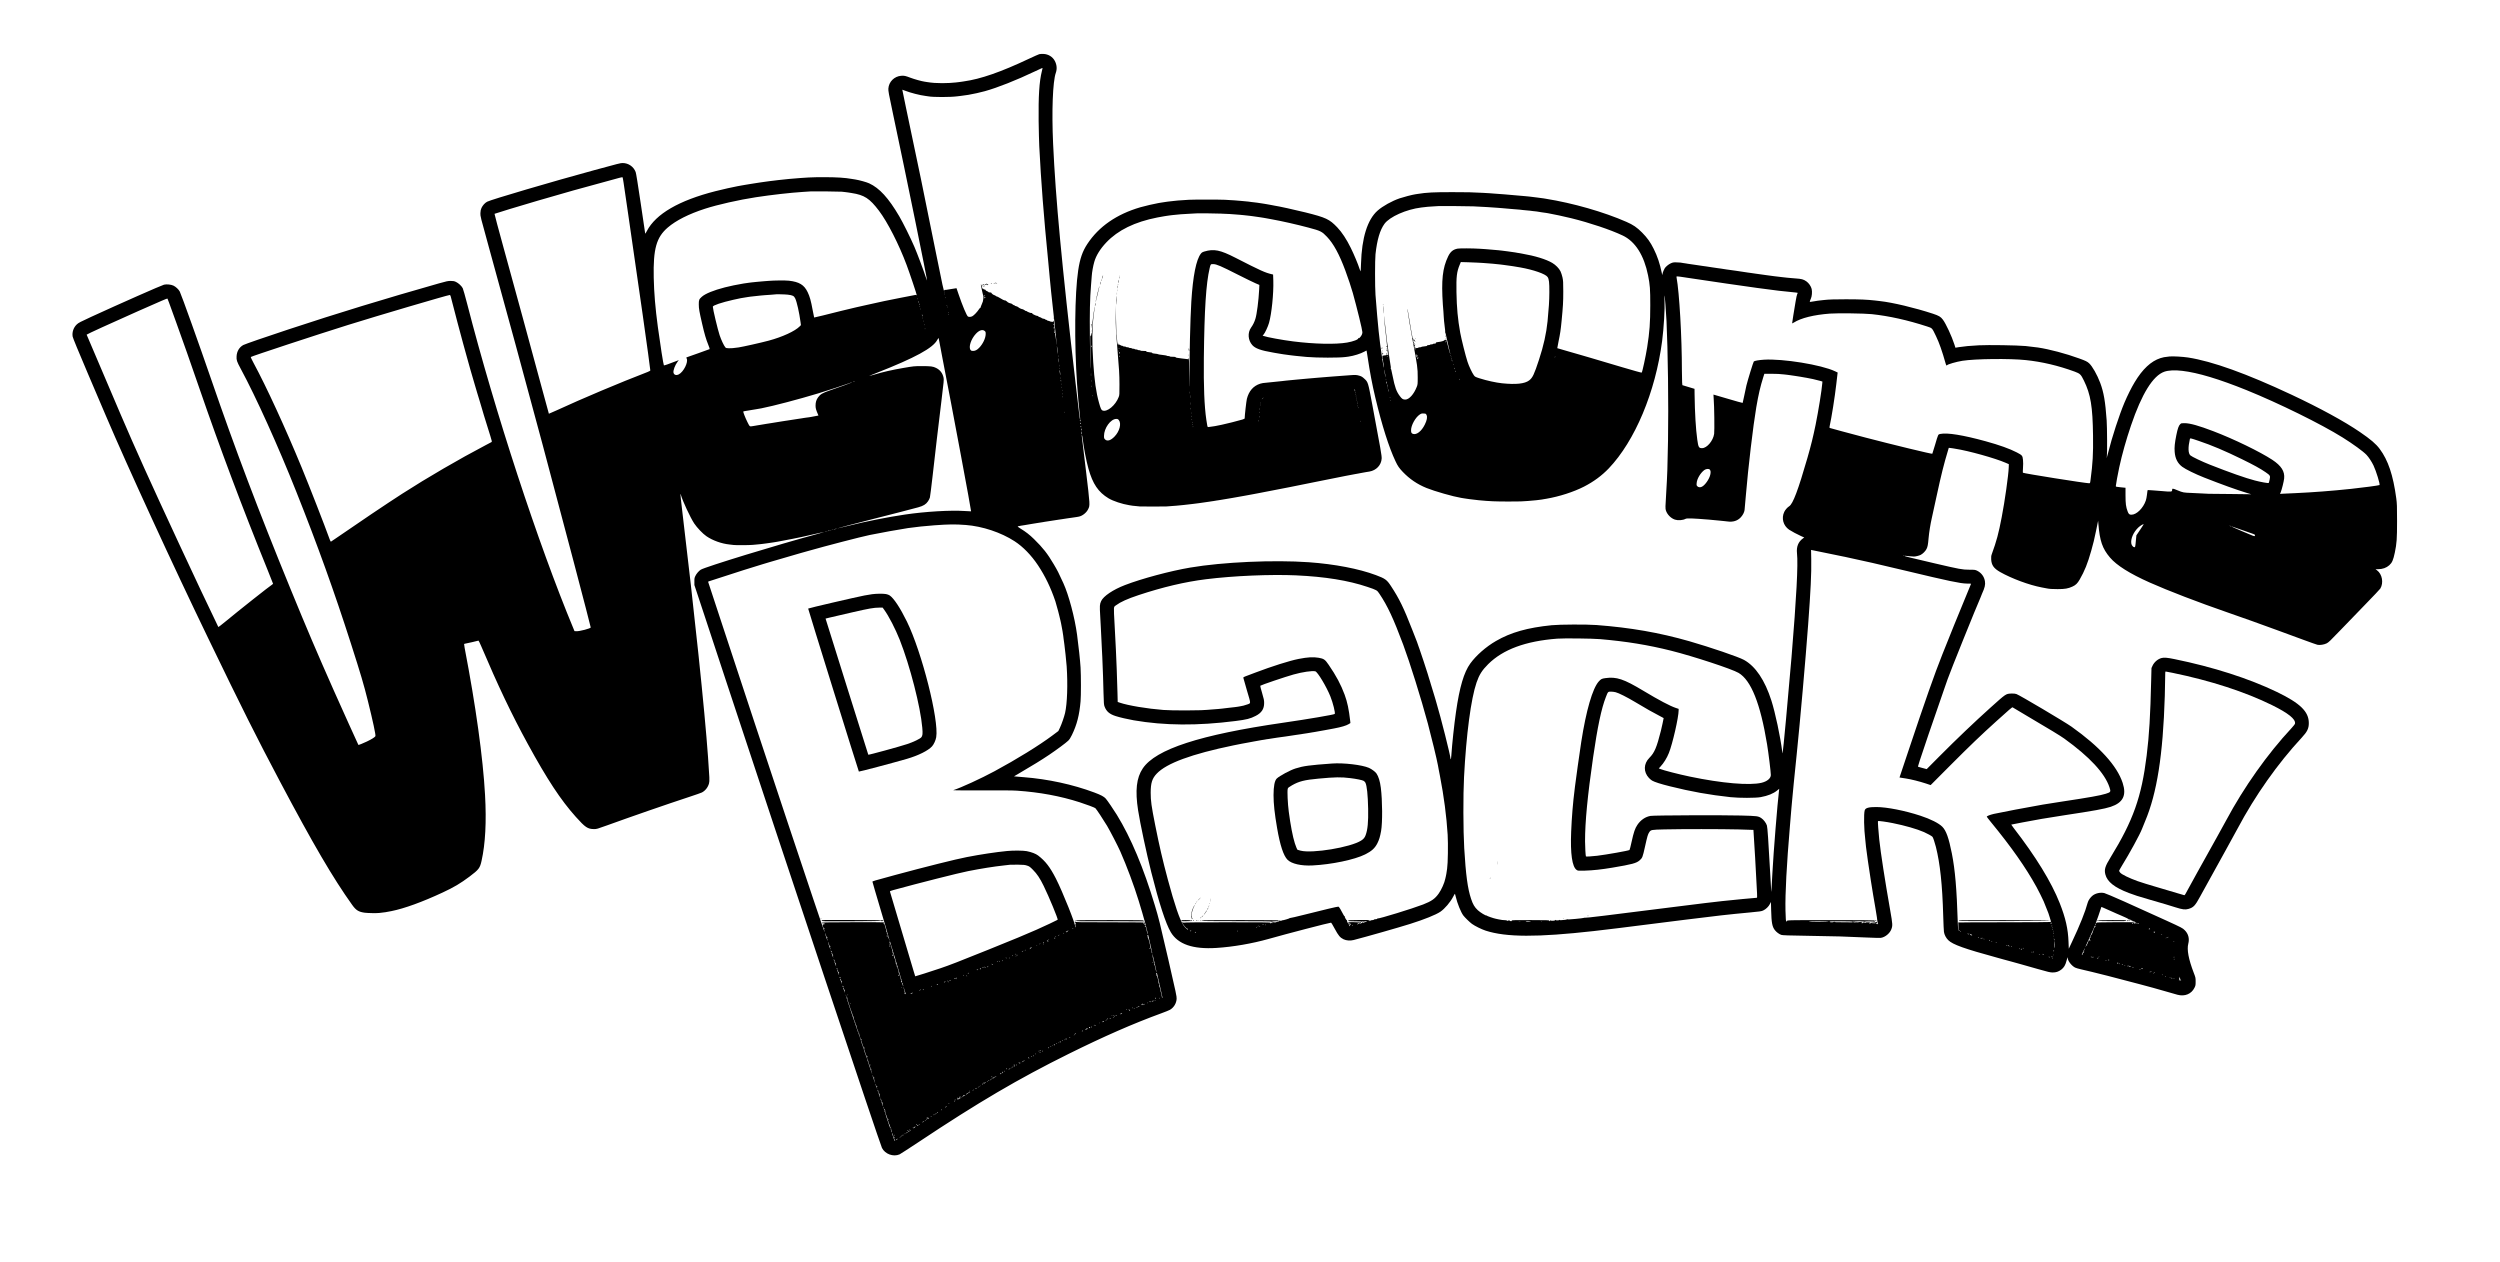 <?xml version="1.0" standalone="no"?>
<!DOCTYPE svg PUBLIC "-//W3C//DTD SVG 20010904//EN"
 "http://www.w3.org/TR/2001/REC-SVG-20010904/DTD/svg10.dtd">
<svg version="1.0" xmlns="http://www.w3.org/2000/svg"
 width="6839pt" height="3453pt" viewBox="0 0 6839 3453"
 preserveAspectRatio="xMidYMid meet">

<g transform="translate(0,3453) scale(0.1,-0.1)"
fill="#000000" stroke="none">
<path d="M28430 33048 c-19 -5 -145 -61 -279 -124 -772 -365 -1326 -557 -1781
-620 -25 -3 -54 -8 -65 -10 -11 -2 -45 -7 -75 -10 -30 -3 -68 -8 -85 -10 -71
-10 -249 -19 -370 -19 -154 0 -285 9 -412 30 -18 3 -50 7 -70 11 -81 11 -283
68 -383 106 -142 54 -173 61 -257 55 -188 -14 -339 -164 -351 -350 -4 -64 10
-140 126 -687 359 -1689 950 -4583 932 -4564 -4 5 -18 41 -30 79 -62 193 -241
669 -316 843 -111 257 -311 660 -415 837 -292 498 -541 771 -823 900 -72 33
-263 86 -378 105 -35 5 -74 12 -88 14 -198 35 -424 49 -765 49 -346 0 -464 -6
-955 -48 -90 -8 -211 -20 -295 -31 -38 -4 -54 -6 -155 -19 -25 -3 -63 -8 -85
-10 -63 -8 -129 -17 -145 -20 -24 -4 -92 -14 -140 -20 -49 -7 -78 -11 -160
-25 -30 -5 -73 -12 -94 -15 -21 -3 -48 -7 -60 -10 -12 -2 -37 -7 -56 -9 -19
-3 -71 -12 -115 -20 -44 -9 -96 -18 -115 -21 -90 -15 -422 -90 -599 -135 -995
-253 -1632 -623 -1875 -1089 -43 -83 -43 -84 -49 -50 -3 19 -58 389 -122 823
-75 507 -123 807 -136 840 -57 149 -198 246 -358 246 -56 0 -115 -15 -778
-196 -1152 -314 -2822 -806 -2926 -862 -62 -33 -122 -99 -155 -170 -20 -44
-27 -77 -30 -142 -3 -85 -2 -88 228 -920 432 -1561 1026 -3745 1474 -5415 522
-1951 1316 -4966 1316 -5000 0 -27 -308 -108 -392 -103 l-52 3 -29 70 c-965
2318 -2146 5927 -2906 8879 -55 212 -110 407 -122 431 -31 61 -116 140 -186
173 -48 22 -72 26 -143 27 -75 0 -113 -8 -325 -68 -1482 -421 -2766 -813
-4115 -1259 -616 -203 -1185 -400 -1233 -426 -110 -59 -178 -173 -185 -309 -6
-106 6 -141 113 -340 421 -779 1021 -2108 1522 -3368 591 -1486 1039 -2734
1493 -4150 277 -865 347 -1102 464 -1570 136 -547 220 -938 206 -964 -14 -28
-107 -86 -233 -146 -102 -49 -227 -99 -233 -93 -6 7 -477 1049 -672 1488 -460
1037 -743 1700 -1189 2790 -881 2152 -1508 3810 -2163 5715 -323 939 -818
2323 -862 2409 -30 58 -111 134 -175 163 -67 31 -186 42 -256 25 -74 -19
-1206 -519 -1992 -880 -295 -136 -347 -163 -392 -205 -92 -86 -136 -216 -115
-336 7 -39 149 -384 417 -1013 224 -524 445 -1043 492 -1153 593 -1391 1833
-4089 2801 -6090 936 -1937 1317 -2697 1959 -3910 911 -1720 1451 -2643 1976
-3378 106 -149 177 -193 347 -216 87 -11 319 -15 400 -6 142 15 186 22 330 51
350 70 846 250 1399 508 310 144 488 250 736 436 254 191 285 232 329 432 104
467 136 1066 95 1803 -55 1011 -255 2447 -558 4020 -10 55 -17 103 -15 106 2
4 16 9 31 11 53 9 355 78 363 83 4 2 35 -62 70 -143 464 -1092 837 -1876 1275
-2677 534 -978 904 -1540 1316 -2000 261 -291 324 -334 500 -336 70 -1 89 5
354 101 642 233 1649 582 2249 779 168 55 324 110 346 121 94 48 168 143 196
249 18 70 15 139 -27 721 -93 1301 -365 3894 -715 6814 -25 208 -43 380 -40
383 2 3 9 -10 14 -29 46 -165 256 -616 363 -778 76 -114 234 -281 333 -348
171 -118 416 -206 635 -228 31 -3 81 -9 111 -13 63 -8 423 -6 520 3 36 3 94 8
130 12 36 3 76 7 90 9 14 2 51 7 83 10 32 4 66 8 76 10 10 2 42 6 71 10 29 4
62 9 74 11 11 2 38 6 61 9 22 3 63 10 90 15 28 5 61 11 75 14 73 12 124 22
330 63 124 25 243 49 265 54 86 17 326 72 463 105 79 19 146 33 148 31 2 -2
-85 -27 -194 -57 -1053 -283 -3062 -899 -3182 -975 -53 -34 -119 -110 -148
-173 -24 -50 -27 -69 -26 -152 l0 -95 293 -885 c161 -487 421 -1274 577 -1750
1580 -4792 4203 -12647 4261 -12763 84 -168 309 -251 481 -177 23 11 262 165
530 343 1618 1077 2721 1725 4097 2407 969 480 1761 827 2540 1112 105 38 208
80 230 93 105 61 175 175 183 299 4 65 -14 151 -227 1076 -241 1044 -261 1124
-368 1480 -307 1024 -656 1854 -1041 2480 -94 152 -258 392 -303 443 -47 54
-131 99 -313 167 -589 220 -1266 367 -1931 419 -77 6 -168 14 -203 17 l-63 6
103 60 c440 259 634 378 859 529 211 142 456 324 522 387 34 34 63 78 101 157
136 279 204 545 236 920 14 154 13 698 0 924 -11 187 -55 598 -96 899 -63 468
-227 1084 -374 1407 -132 290 -160 344 -264 520 -171 290 -294 447 -540 688
-122 119 -223 198 -374 290 -53 32 -78 53 -70 58 7 3 47 11 88 18 41 6 85 13
96 15 12 2 39 7 60 10 22 4 91 15 154 26 63 10 133 22 155 25 23 3 52 7 65 10
13 3 42 7 65 10 22 3 47 8 55 10 8 2 35 6 60 9 25 3 54 8 65 10 11 2 40 7 65
10 25 3 54 8 65 10 11 2 40 7 65 10 25 3 54 8 65 10 11 2 43 7 70 10 48 7 61
9 130 20 17 3 53 8 80 12 28 3 57 8 66 9 9 2 40 6 69 10 29 4 62 9 74 11 12 2
37 7 56 10 98 18 210 106 256 201 55 112 57 88 -60 1068 -58 490 -109 907
-112 928 -3 20 -2 37 3 37 5 0 15 -51 22 -112 26 -228 98 -602 156 -807 118
-420 270 -645 551 -814 125 -75 372 -157 562 -187 37 -6 78 -13 92 -15 23 -4
116 -13 200 -20 50 -4 664 -4 728 0 113 8 229 16 267 20 22 2 70 7 106 10 37
3 82 8 100 10 19 2 59 7 89 10 58 6 102 11 173 20 23 3 62 8 87 11 25 3 56 7
70 9 14 2 45 7 70 10 25 3 56 8 70 10 14 2 45 7 70 10 25 3 56 8 70 10 14 2
43 6 65 10 23 3 50 7 62 9 12 3 43 8 70 12 26 3 57 8 68 10 10 2 35 6 55 9 20
3 47 7 60 10 13 3 40 7 60 10 20 3 47 7 60 10 13 3 40 7 60 10 20 3 47 7 60
10 40 8 150 27 225 40 22 3 60 10 85 15 25 5 74 14 110 20 36 7 97 18 135 25
39 8 111 21 160 30 50 10 133 26 185 36 52 10 109 21 125 24 72 11 998 195
1210 240 223 47 606 124 875 175 118 22 238 44 265 50 28 5 66 12 85 15 19 3
42 8 50 10 8 2 33 6 55 10 22 3 47 7 55 10 8 2 31 6 50 9 19 3 61 10 93 15
187 32 324 177 334 355 5 75 -24 237 -258 1485 -114 608 -114 607 -218 702
-51 48 -78 63 -130 79 -77 23 -113 26 -236 16 -87 -6 -122 -9 -285 -21 -89 -6
-183 -14 -265 -20 -33 -3 -89 -7 -125 -10 -115 -9 -194 -16 -244 -20 -26 -3
-78 -7 -115 -10 -36 -3 -90 -8 -118 -10 -52 -5 -104 -10 -220 -20 -32 -3 -80
-8 -108 -10 -27 -3 -75 -8 -105 -10 -30 -3 -77 -8 -105 -10 -27 -3 -72 -8
-100 -10 -27 -3 -66 -7 -85 -10 -19 -2 -66 -7 -105 -11 -94 -8 -132 -12 -185
-19 -25 -3 -70 -7 -100 -10 -137 -12 -168 -17 -215 -32 -187 -59 -310 -200
-365 -416 -15 -62 -60 -456 -60 -531 0 -19 -58 -37 -347 -110 -209 -52 -375
-89 -457 -102 -21 -3 -47 -7 -58 -9 -11 -3 -46 -7 -77 -11 -31 -3 -60 -7 -65
-8 -13 -2 -22 40 -45 199 -55 380 -76 904 -68 1690 15 1335 60 2036 158 2455
27 116 26 115 101 114 88 -1 207 -52 671 -288 210 -106 429 -213 486 -237
l103 -44 -6 -130 c-15 -294 -64 -677 -103 -798 -28 -90 -65 -165 -119 -241
-98 -139 -84 -345 34 -477 82 -92 233 -147 562 -203 19 -3 46 -8 60 -11 13 -3
40 -7 60 -10 20 -3 47 -7 60 -10 13 -3 40 -7 60 -10 20 -3 46 -7 57 -9 12 -3
46 -7 75 -10 29 -4 62 -8 73 -10 11 -2 47 -7 80 -10 33 -4 76 -9 95 -11 131
-15 122 -14 305 -30 293 -25 891 -26 1070 -1 11 1 45 6 75 10 144 20 334 80
438 138 29 17 55 29 57 27 1 -2 13 -69 24 -149 69 -459 128 -771 217 -1145
179 -751 371 -1356 550 -1733 61 -131 101 -188 199 -291 185 -194 396 -338
650 -441 219 -89 734 -236 945 -270 36 -5 74 -12 86 -14 12 -2 45 -7 74 -11
29 -4 61 -8 70 -10 28 -5 162 -21 255 -30 302 -29 461 -35 820 -35 294 0 399
3 525 15 30 3 86 8 123 11 38 3 83 7 100 9 18 3 55 7 82 10 28 3 62 8 78 10
15 3 39 7 55 10 15 2 43 7 62 10 358 61 746 186 1034 333 263 135 484 298 676
498 717 752 1278 2089 1460 3484 46 358 77 875 66 1114 -4 77 -4 137 0 134 8
-8 40 -428 54 -703 38 -786 58 -2301 41 -3275 -12 -709 -21 -963 -47 -1380
-28 -440 -28 -471 -10 -527 37 -111 137 -212 246 -248 85 -28 215 -19 293 22
39 19 180 15 638 -22 85 -7 148 -13 314 -30 22 -2 67 -7 100 -10 33 -3 74 -8
90 -10 154 -22 277 16 368 114 53 57 94 135 102 196 3 22 19 200 35 395 63
761 200 1918 286 2420 61 353 110 565 192 825 l29 90 174 0 c153 0 273 -6 374
-19 17 -3 55 -7 85 -10 30 -3 64 -8 76 -10 12 -2 45 -7 74 -11 29 -4 60 -8 69
-10 15 -2 62 -10 134 -21 58 -9 93 -15 107 -19 8 -2 35 -7 60 -10 73 -10 274
-55 370 -83 l65 -19 -3 -44 c-14 -187 -106 -758 -183 -1139 -69 -335 -122
-552 -223 -904 -254 -881 -397 -1262 -500 -1325 -48 -30 -108 -98 -134 -153
-84 -173 -29 -377 132 -488 61 -41 230 -132 328 -175 l86 -38 -37 -27 c-127
-93 -180 -226 -161 -405 33 -309 -14 -1198 -150 -2845 -84 -1003 -233 -2616
-244 -2627 -2 -2 -6 20 -10 49 -51 406 -191 1063 -296 1392 -180 562 -435 940
-750 1114 -151 83 -919 345 -1495 511 -821 235 -1604 372 -2540 443 -265 20
-1005 17 -1225 -5 -662 -67 -1118 -196 -1525 -432 -272 -157 -541 -393 -702
-615 -174 -240 -294 -645 -392 -1330 -49 -339 -107 -880 -127 -1187 -4 -57
-11 -103 -15 -103 -5 0 -9 11 -9 24 0 78 -267 1135 -385 1526 -14 47 -27 92
-29 101 -3 9 -15 49 -27 90 -13 41 -23 76 -24 79 -16 59 -30 105 -45 147 -11
29 -22 64 -24 78 -3 14 -13 51 -24 82 -11 32 -27 85 -37 118 -9 33 -20 71 -25
85 -5 14 -57 174 -115 355 -59 182 -111 335 -115 340 -5 6 -13 30 -20 55 -7
25 -27 83 -45 130 -18 47 -76 195 -129 330 -236 606 -356 852 -584 1199 -112
171 -157 204 -412 299 -466 174 -1127 301 -1835 352 -957 68 -2348 6 -3243
-146 -544 -92 -1326 -301 -1787 -479 -323 -124 -589 -303 -650 -437 -41 -90
-43 -123 -26 -413 6 -99 13 -234 16 -300 7 -155 15 -310 20 -405 3 -41 7 -136
10 -210 4 -74 8 -162 10 -195 2 -33 6 -134 9 -225 4 -91 9 -230 12 -310 3 -80
9 -287 13 -460 8 -288 10 -320 30 -371 50 -131 135 -204 301 -257 105 -35 334
-88 495 -116 847 -146 1742 -152 2780 -20 314 40 405 63 557 141 161 82 232
190 231 353 0 74 -7 109 -56 274 -32 105 -54 193 -50 197 21 20 690 247 910
308 240 68 515 108 596 87 62 -15 305 -419 412 -686 71 -176 141 -458 119
-480 -21 -21 -738 -143 -1409 -240 -2276 -330 -3488 -724 -3842 -1250 -173
-257 -212 -604 -128 -1146 56 -359 228 -1169 362 -1699 209 -832 395 -1405
532 -1635 197 -331 605 -472 1251 -431 454 29 974 119 1421 245 500 142 1670
446 1712 446 7 0 53 -75 102 -168 101 -187 145 -240 239 -286 78 -37 183 -45
276 -21 354 91 1232 342 1550 442 384 121 704 250 824 332 122 84 274 263 351
413 22 43 43 78 46 78 3 0 13 -35 23 -78 43 -184 142 -429 209 -517 44 -57
173 -183 235 -228 81 -59 263 -149 377 -186 560 -181 1407 -184 2960 -10 342
38 633 74 2492 309 812 102 1224 149 1770 199 277 26 317 31 367 54 74 34 149
106 184 177 l29 57 6 -231 c9 -337 28 -444 101 -539 42 -55 120 -113 176 -131
36 -12 187 -17 765 -26 738 -11 975 -18 1573 -46 189 -9 363 -13 387 -9 115
17 243 121 285 233 39 102 37 137 -29 512 -148 842 -260 1567 -301 1945 -23
220 -42 496 -35 504 11 10 232 -20 405 -55 337 -68 658 -160 855 -246 88 -38
216 -109 232 -130 18 -22 61 -152 93 -276 115 -460 176 -1030 200 -1887 6
-209 15 -405 20 -437 12 -80 56 -165 118 -226 122 -121 439 -234 1347 -482 39
-11 120 -33 180 -50 61 -16 137 -37 170 -46 33 -9 80 -22 105 -29 25 -8 106
-30 180 -50 74 -21 284 -80 465 -132 284 -81 341 -95 406 -95 95 -1 161 21
236 76 75 56 117 127 146 245 22 90 35 114 35 66 0 -70 106 -206 199 -253 22
-11 93 -33 159 -47 297 -66 1102 -270 1624 -412 151 -41 307 -83 345 -93 39
-11 189 -54 335 -95 146 -42 299 -86 340 -97 199 -53 379 21 463 191 30 61 32
72 32 171 0 102 -1 108 -52 240 -142 372 -191 633 -149 795 37 140 2 272 -98
370 -59 58 -73 66 -501 262 -862 396 -1633 738 -1698 753 -105 24 -234 -3
-317 -66 -62 -47 -122 -133 -139 -200 -62 -236 -215 -619 -427 -1067 l-89
-189 -7 184 c-12 357 -81 658 -241 1063 -228 578 -657 1277 -1262 2058 -37 48
-66 89 -64 90 5 4 547 106 829 156 124 22 407 68 630 101 798 120 1093 174
1263 230 337 113 437 313 326 653 -154 470 -628 991 -1399 1539 -187 132
-1425 866 -1508 893 -39 13 -75 16 -145 13 -144 -7 -136 -1 -562 -383 -449
-404 -916 -849 -1404 -1339 l-343 -345 -112 30 c-61 17 -116 32 -123 34 -11 4
35 148 285 885 152 447 343 1000 447 1295 31 88 65 187 77 220 60 179 792
1995 899 2232 10 24 19 45 19 48 0 4 9 25 19 48 80 176 97 251 82 348 -20 124
-96 228 -209 285 -56 28 -61 29 -222 30 -190 1 -250 12 -945 174 -679 158
-825 194 -825 203 0 5 12 6 28 3 15 -3 68 -8 117 -12 50 -3 99 -7 110 -8 35
-3 144 23 187 45 60 31 131 101 161 162 30 59 41 113 57 301 14 157 49 376 89
551 16 72 75 342 131 600 128 592 198 870 312 1248 l20 67 47 -5 c26 -3 56 -7
67 -9 10 -2 39 -7 64 -11 361 -55 1091 -259 1380 -385 l85 -37 -3 -89 c-6
-205 -108 -928 -192 -1360 -87 -455 -140 -650 -272 -1014 -16 -44 -19 -73 -16
-140 8 -159 71 -248 244 -347 318 -180 792 -356 1139 -422 61 -11 119 -23 131
-25 79 -16 150 -21 304 -21 199 0 287 15 406 70 88 40 136 87 196 190 138 241
216 434 317 790 61 216 79 291 136 565 l52 255 7 -80 c37 -470 109 -680 318
-926 183 -215 539 -439 1083 -682 497 -222 1331 -543 2130 -819 386 -133 931
-328 1360 -486 209 -77 535 -197 724 -266 189 -70 360 -130 379 -134 65 -14
179 4 248 38 55 27 100 69 381 363 175 182 487 505 693 717 207 212 385 401
397 420 95 157 52 395 -91 500 l-40 30 70 0 c122 0 228 38 306 108 78 70 108
140 152 347 52 252 61 371 61 865 0 414 -2 470 -22 621 -85 632 -222 1039
-452 1348 -104 140 -247 262 -541 463 -430 294 -1094 656 -1875 1023 -1228
576 -2164 913 -2827 1016 -145 22 -420 38 -508 28 -145 -16 -176 -22 -248 -45
-258 -84 -489 -299 -705 -659 -88 -145 -197 -364 -280 -560 -141 -333 -342
-950 -443 -1359 -32 -132 -54 -197 -38 -111 12 63 8 803 -5 985 -37 521 -80
768 -176 1026 -84 224 -217 458 -304 537 -53 48 -97 69 -271 132 -363 133
-818 253 -1130 300 -50 7 -276 34 -335 40 -227 21 -1026 34 -1280 20 -118 -7
-256 -16 -309 -21 -75 -7 -200 -22 -236 -29 -8 -1 -33 -6 -55 -9 l-41 -7 -28
88 c-71 222 -233 571 -315 679 -61 81 -107 108 -275 164 -495 162 -1098 306
-1441 344 -22 3 -83 10 -135 16 -234 26 -403 33 -800 34 -299 0 -475 -5 -594
-19 -17 -2 -58 -6 -91 -10 -77 -8 -116 -14 -190 -27 -116 -20 -115 -20 -115
-5 0 8 12 41 27 73 32 70 42 187 24 270 -17 73 -79 163 -144 208 -83 57 -129
69 -302 81 -44 3 -98 8 -120 10 -22 2 -71 7 -110 10 -38 3 -99 10 -135 15 -36
5 -92 12 -125 15 -33 3 -71 8 -85 10 -32 5 -87 13 -225 30 -58 7 -193 26 -215
30 -8 2 -37 6 -65 9 -51 7 -101 14 -145 21 -14 2 -47 7 -75 10 -44 6 -195 28
-265 40 -14 2 -47 7 -75 11 -27 3 -57 8 -66 9 -9 2 -40 6 -70 10 -30 3 -79 10
-109 15 -30 5 -73 12 -95 15 -22 4 -51 8 -65 10 -14 2 -47 7 -75 10 -27 4 -93
13 -145 21 -52 8 -111 17 -130 20 -19 3 -46 7 -60 9 -14 2 -47 7 -75 10 -48 6
-144 20 -195 29 -37 7 -89 14 -145 21 -27 3 -61 8 -75 11 -14 2 -34 6 -45 8
-11 2 -42 7 -70 10 -27 4 -66 10 -85 14 -19 3 -73 6 -120 6 -75 1 -93 -3 -150
-30 -56 -27 -117 -77 -155 -126 -18 -24 -55 -112 -63 -153 l-9 -40 -12 60
c-52 253 -120 457 -222 660 -90 182 -177 303 -319 446 -140 140 -240 209 -427
291 -620 272 -1461 513 -2210 633 -18 3 -45 7 -60 10 -16 2 -50 7 -78 10 -27
4 -61 8 -75 10 -14 2 -50 7 -80 10 -30 3 -66 8 -80 10 -14 2 -52 6 -85 10 -33
3 -80 8 -105 10 -68 7 -147 14 -230 20 -41 3 -93 8 -115 10 -22 2 -74 6 -115
10 -41 3 -93 8 -115 10 -22 2 -85 6 -140 10 -55 3 -116 8 -135 10 -19 3 -78 7
-130 10 -52 3 -131 7 -175 10 -294 16 -418 19 -820 19 -527 1 -715 -9 -965
-49 -14 -3 -43 -7 -65 -10 -81 -12 -323 -75 -425 -110 -212 -73 -463 -212
-603 -336 -278 -245 -434 -744 -454 -1452 -3 -120 -9 -214 -13 -210 -4 4 -15
33 -25 63 -41 130 -153 399 -240 575 -119 242 -244 432 -372 566 -216 225
-307 267 -872 409 -288 72 -742 171 -851 186 -25 3 -48 8 -51 10 -3 2 -34 8
-70 13 -35 6 -75 13 -89 16 -13 2 -40 7 -60 10 -20 3 -45 7 -56 9 -12 2 -45 7
-74 11 -29 4 -62 8 -73 11 -10 2 -45 6 -76 9 -31 3 -69 8 -86 10 -16 3 -48 7
-70 10 -37 4 -62 6 -200 19 -96 10 -259 21 -450 31 -116 7 -875 7 -980 0 -160
-9 -261 -16 -301 -20 -23 -3 -65 -7 -95 -10 -65 -6 -145 -15 -179 -20 -14 -2
-45 -7 -70 -10 -59 -8 -99 -14 -130 -20 -14 -3 -41 -7 -60 -10 -102 -17 -374
-80 -494 -115 -649 -190 -1136 -527 -1450 -1004 -133 -202 -202 -402 -250
-723 -95 -631 -108 -1984 -31 -3103 22 -306 53 -669 70 -807 16 -124 18 -170
10 -161 -6 6 -15 77 -120 983 -383 3303 -545 5035 -615 6550 -41 899 -10 1703
74 1943 38 106 28 221 -27 325 -60 115 -180 188 -315 192 -42 2 -93 -2 -112
-7z m90 -384 c0 -3 -9 -40 -19 -82 -71 -284 -96 -681 -88 -1367 4 -258 11
-564 17 -680 49 -976 121 -1901 246 -3165 19 -195 37 -389 40 -430 7 -102 52
-529 130 -1234 36 -324 63 -596 61 -605 -1 -9 -9 43 -16 114 -8 72 -18 136
-24 143 -5 7 -7 28 -4 47 3 19 2 35 -4 35 -5 0 -9 -6 -9 -12 0 -9 -4 -8 -10 2
-15 23 -12 33 6 26 15 -6 16 1 10 55 -3 34 -12 69 -19 77 -9 13 -9 14 1 8 12
-7 17 6 6 17 -7 6 -12 61 -13 122 -1 22 -3 26 -10 15 -5 -8 -8 -17 -6 -21 6
-9 -89 2 -95 11 -3 4 -22 10 -42 14 -21 4 -38 11 -38 16 0 6 -8 10 -19 10 -10
0 -24 7 -31 15 -7 8 -23 15 -36 15 -23 0 -63 17 -74 31 -3 4 -20 10 -38 14
-18 4 -36 13 -39 21 -3 8 -17 14 -32 14 -14 1 -42 10 -61 20 -19 11 -43 22
-52 26 -10 3 -18 13 -18 20 0 10 -13 14 -40 14 -22 0 -40 5 -40 10 0 6 -11 10
-24 10 -13 0 -26 7 -30 15 -3 8 -16 15 -29 15 -14 0 -30 7 -37 15 -7 8 -19 15
-26 15 -8 0 -14 5 -14 10 0 6 -10 10 -22 10 -29 1 -97 32 -123 57 -12 11 -38
23 -58 27 -20 4 -37 11 -37 16 0 6 -8 10 -18 10 -9 0 -29 11 -44 25 -15 14
-37 25 -48 25 -26 0 -100 37 -100 50 0 6 -7 10 -15 10 -8 0 -15 5 -15 10 0 6
-10 10 -22 10 -27 0 -81 26 -158 75 -30 19 -62 34 -71 35 -9 0 -22 6 -28 14
-7 8 -24 17 -39 21 -30 7 -82 48 -82 65 0 5 -18 10 -40 10 -22 0 -40 4 -40 9
0 5 -8 12 -17 15 -39 15 -63 31 -63 43 0 7 -11 13 -24 13 -13 0 -26 4 -28 9
-1 5 -10 11 -18 13 -16 3 -30 18 -30 31 0 5 6 5 13 2 6 -4 4 0 -6 8 -16 14
-16 15 5 31 l23 17 -23 -6 c-17 -5 -24 -1 -31 17 -6 13 -10 19 -10 13 0 -23
65 -316 69 -311 3 2 3 -30 0 -73 -5 -61 -14 -94 -43 -155 -20 -43 -34 -83 -30
-89 3 -5 2 -7 -4 -4 -6 4 -25 -16 -43 -44 -47 -73 -137 -167 -181 -190 -42
-21 -90 -25 -120 -8 -33 17 -155 309 -256 608 -30 91 -56 167 -57 167 -1 2
-279 -43 -286 -46 -3 -1 -15 -1 -27 0 -16 1 -23 -4 -24 -17 -2 -67 -51 156
-223 1017 -267 1338 -560 2758 -822 3984 -57 269 -103 490 -101 492 1 1 36
-11 77 -28 144 -57 408 -125 559 -143 30 -4 63 -9 75 -11 130 -25 608 -25 796
1 19 3 58 7 85 10 105 12 132 16 215 30 145 25 320 64 451 100 349 97 860 299
1374 544 189 90 205 96 205 85z m-11461 -3134 c11 -80 70 -480 130 -890 239
-1619 601 -4178 601 -4244 0 -7 -33 -25 -72 -41 -774 -298 -1765 -716 -2515
-1061 -102 -47 -186 -84 -188 -82 -2 2 -91 332 -200 733 -272 1010 -746 2745
-1044 3825 -137 498 -247 908 -243 911 8 8 693 216 1182 359 672 198 1194 344
2225 623 50 14 93 22 96 18 4 -3 16 -71 28 -151z m5966 -244 c17 -2 57 -7 91
-10 33 -4 71 -9 85 -11 13 -2 56 -9 94 -15 352 -55 493 -146 750 -485 233
-307 549 -926 757 -1485 84 -224 278 -804 277 -825 -1 -15 -2 -16 -6 -4 -3 14
-11 15 -46 8 -23 -4 -195 -38 -382 -74 -352 -68 -550 -110 -935 -197 -124 -28
-252 -56 -286 -64 -114 -25 -678 -163 -913 -224 -129 -33 -236 -58 -239 -56
-2 3 -21 96 -42 208 -46 252 -78 366 -136 486 -96 200 -230 281 -513 313 -98
11 -417 8 -561 -5 -30 -3 -93 -7 -140 -11 -47 -3 -128 -10 -180 -16 -52 -5
-117 -12 -145 -15 -27 -2 -59 -6 -70 -9 -11 -2 -42 -7 -70 -10 -27 -3 -59 -8
-71 -10 -12 -3 -39 -7 -60 -11 -108 -16 -316 -60 -454 -95 -308 -79 -536 -172
-632 -258 -75 -67 -83 -88 -82 -211 1 -119 13 -185 91 -525 64 -281 108 -429
169 -579 25 -60 41 -112 37 -116 -4 -4 -147 -56 -318 -115 -170 -59 -313 -109
-317 -112 -5 -2 -1 -17 7 -32 49 -96 -85 -365 -216 -432 -70 -35 -129 -17
-145 45 -14 58 42 210 111 300 l34 46 -47 -19 c-251 -97 -354 -133 -361 -125
-13 14 -103 588 -165 1049 -70 523 -104 928 -113 1350 -16 790 72 1102 384
1371 226 194 576 371 1018 514 345 112 931 244 1395 315 434 66 939 123 1280
145 96 5 193 12 215 14 51 5 810 -2 850 -8z m17260 -400 c211 -10 326 -16 400
-21 142 -9 231 -16 290 -20 33 -3 89 -7 125 -10 36 -3 87 -8 114 -10 26 -3 78
-7 115 -10 36 -3 91 -7 121 -10 30 -2 87 -7 125 -10 39 -3 77 -8 85 -10 8 -2
55 -7 104 -10 50 -3 92 -8 95 -9 3 -2 38 -7 76 -10 39 -3 81 -8 95 -10 14 -3
43 -7 65 -10 22 -4 51 -8 65 -11 14 -2 45 -7 70 -10 25 -3 55 -7 66 -9 12 -2
38 -7 59 -10 107 -17 459 -93 632 -136 508 -126 1067 -313 1401 -471 345 -162
586 -540 697 -1094 52 -261 60 -369 60 -815 0 -476 -19 -734 -85 -1150 -41
-254 -131 -674 -150 -693 -4 -5 -241 61 -526 146 -595 178 -711 212 -884 262
-69 20 -177 51 -240 70 -63 18 -236 68 -385 111 -148 42 -272 79 -274 80 -2 2
13 81 33 176 47 225 61 320 85 568 39 405 46 519 46 805 0 261 -3 300 -22 389
-12 55 -37 129 -54 165 -40 81 -130 173 -226 230 -169 100 -473 193 -833 255
-19 3 -46 8 -60 11 -13 3 -42 7 -65 10 -22 3 -47 8 -55 10 -8 2 -39 7 -69 10
-30 4 -62 8 -71 10 -9 2 -41 6 -71 10 -30 3 -65 8 -79 10 -14 2 -50 7 -80 10
-30 3 -71 8 -90 10 -79 9 -238 23 -350 30 -47 2 -123 7 -170 11 -185 12 -536
14 -595 3 -124 -23 -197 -83 -260 -213 -153 -318 -189 -647 -144 -1321 5 -82
12 -166 15 -185 3 -19 7 -84 9 -145 2 -60 14 -177 25 -259 12 -82 18 -156 15
-165 -3 -8 -3 -12 1 -8 4 4 24 -75 44 -176 21 -100 52 -235 69 -301 18 -65 30
-120 28 -122 -4 -4 -88 297 -91 326 -1 9 -5 20 -8 25 -3 6 -4 18 -2 28 2 13
-2 17 -12 13 -8 -3 -14 -2 -14 3 0 13 -29 9 -34 -5 -7 -17 -93 -42 -172 -50
-53 -6 -64 -10 -64 -25 0 -15 -8 -19 -40 -19 -22 0 -40 -4 -40 -10 0 -5 -18
-10 -40 -10 -22 0 -40 -4 -40 -10 0 -5 -18 -10 -40 -10 -28 0 -40 -4 -40 -14
0 -10 -22 -16 -80 -21 -44 -4 -80 -11 -80 -16 0 -5 -18 -9 -40 -9 -22 0 -40
-4 -40 -10 0 -5 -17 -10 -38 -10 -21 0 -43 -5 -50 -12 -7 -7 -12 -10 -13 -8
-9 59 -10 56 6 36 11 -14 15 -16 15 -5 0 8 -9 20 -20 27 -11 7 -20 18 -20 25
0 8 3 7 10 -3 7 -12 11 -10 18 10 11 28 5 42 -8 20 -13 -21 -23 -5 -11 18 8
15 6 23 -9 37 -11 10 -20 27 -20 39 0 15 3 17 11 9 9 -9 15 -8 27 3 8 8 11 18
7 22 -7 7 -12 8 -39 11 -9 1 -12 8 -9 21 3 11 1 20 -5 20 -9 0 -15 23 -28 105
-2 11 -15 83 -29 160 -14 77 -39 226 -55 330 -30 187 -45 259 -34 160 8 -79
89 -559 134 -795 137 -730 143 -773 143 -1035 0 -182 -1 -193 -27 -259 -77
-199 -209 -346 -312 -346 -63 0 -91 17 -146 90 -98 129 -140 245 -203 563 -23
114 -44 205 -47 202 -3 -4 -9 -1 -14 6 -5 8 -3 10 6 4 15 -9 17 -27 -33 285
-41 249 -87 608 -121 935 -13 127 -24 213 -25 192 -1 -40 37 -410 69 -667 14
-112 16 -158 8 -165 -7 -7 -9 -6 -4 2 3 6 2 14 -3 17 -5 4 -8 -2 -7 -11 2 -10
6 -16 11 -15 12 6 24 -19 19 -41 -2 -11 1 -28 7 -38 10 -20 -4 -28 -16 -9 -8
13 -25 13 -25 -1 0 -5 5 -7 10 -4 6 3 13 -1 16 -9 3 -9 10 -13 15 -10 5 3 9 0
9 -5 0 -6 -8 -11 -17 -12 -15 0 -15 -2 2 -9 11 -5 16 -9 10 -9 -5 -1 -3 -6 5
-12 11 -8 12 -12 3 -16 -7 -2 -13 -9 -13 -14 0 -6 5 -7 12 -3 7 5 8 3 3 -6 -4
-7 -2 -16 6 -21 10 -6 8 -8 -8 -6 -12 0 -19 5 -17 9 3 4 -4 8 -16 8 -12 0 -18
-4 -15 -10 4 -6 -11 -10 -37 -10 -24 0 -50 -6 -57 -12 -10 -11 -11 -9 -6 7 5
14 4 16 -2 7 -5 -7 -8 -23 -7 -35 1 -12 3 -32 3 -45 1 -13 5 -21 9 -18 4 2 7
-14 6 -37 -1 -23 3 -55 8 -72 6 -16 11 -57 13 -90 5 -93 -8 -25 -49 245 -75
499 -110 831 -178 1705 -16 211 -16 958 0 1110 43 396 122 664 246 833 143
194 595 395 1006 446 152 19 206 24 355 32 72 3 131 7 132 8 5 4 803 -3 918
-8z m-6870 -201 c94 -3 197 -8 230 -10 169 -12 223 -16 264 -20 25 -3 73 -7
106 -10 61 -6 97 -10 173 -19 23 -3 61 -8 85 -11 74 -9 127 -17 202 -29 17 -3
59 -10 95 -15 36 -6 76 -13 90 -16 14 -3 75 -14 135 -25 260 -46 684 -142 998
-226 336 -89 370 -106 509 -253 178 -187 337 -479 501 -921 79 -214 164 -468
205 -615 111 -397 262 -1015 262 -1072 0 -45 -21 -92 -60 -136 -26 -30 -35
-35 -46 -26 -12 9 -13 9 -8 -4 12 -32 -133 -88 -305 -118 -315 -54 -890 -42
-1476 32 -291 36 -724 116 -807 148 l-28 10 26 28 c38 41 119 214 149 318 72
249 129 810 118 1158 l-6 167 -26 6 c-188 42 -314 99 -1001 451 -422 216 -591
250 -852 173 -53 -16 -72 -28 -96 -58 -129 -163 -218 -608 -262 -1312 -29
-465 -55 -1574 -48 -2080 2 -201 1 -300 -2 -220 -4 80 -8 274 -9 433 -1 184
-5 287 -11 287 -5 0 -10 10 -11 23 -1 21 -1 21 -7 2 l-7 -21 -167 20 c-123 14
-168 23 -168 33 0 10 -20 13 -80 13 -47 0 -80 4 -80 10 0 6 -18 10 -40 10 -22
0 -40 4 -40 9 0 4 -54 14 -120 21 -66 7 -120 16 -120 20 0 5 -36 11 -80 15
-55 5 -80 11 -80 20 0 9 -25 15 -80 20 -58 5 -80 11 -80 21 0 11 -18 14 -80
14 -47 0 -80 4 -80 10 0 6 -18 10 -40 10 -22 0 -40 5 -40 10 0 6 -18 10 -40
10 -22 0 -40 5 -40 10 0 6 -18 10 -40 10 -22 0 -40 5 -40 10 0 6 -18 10 -40
10 -22 0 -40 5 -40 10 0 6 -18 10 -40 10 -22 0 -40 5 -40 10 0 6 -18 10 -40
10 -22 0 -40 5 -40 10 0 6 -11 10 -24 10 -14 0 -28 5 -31 10 -3 6 -15 10 -25
10 -11 0 -22 10 -26 22 l-7 23 -9 -25 -9 -25 -14 32 c-8 18 -16 84 -19 148 -3
64 -9 121 -12 127 -4 6 -10 187 -14 402 l-7 391 -1 -280 c-2 -299 5 -443 44
-900 50 -592 57 -705 58 -990 1 -275 0 -293 -21 -347 -85 -226 -318 -420 -443
-368 -33 14 -51 53 -95 210 -80 284 -127 615 -159 1115 -35 538 -31 944 14
1290 11 83 22 168 25 190 l5 40 -10 -35 c-8 -33 -44 -293 -55 -405 -5 -60 -13
-203 -16 -305 -2 -55 -3 -63 -6 -30 -6 62 -19 71 -15 10 5 -62 -15 -68 -21 -7
-5 44 0 -589 7 -828 3 -135 3 -136 -4 -35 -5 58 -11 404 -15 770 -8 690 1
1081 31 1445 8 99 17 214 20 255 6 100 37 275 69 385 49 173 161 355 329 532
319 337 777 561 1396 683 151 29 150 29 195 35 22 4 51 8 65 10 14 2 45 7 70
10 25 3 61 8 80 10 120 16 324 31 545 41 83 3 151 7 152 8 4 3 495 -3 648 -9z
m7005 -1340 c47 -3 123 -8 170 -10 150 -10 344 -27 449 -40 20 -3 56 -7 81
-10 111 -14 199 -26 225 -31 10 -2 37 -6 60 -9 22 -3 65 -10 95 -16 30 -5 69
-12 85 -14 366 -65 695 -179 751 -263 39 -57 49 -147 48 -417 -1 -236 -14
-435 -49 -795 -34 -333 -108 -667 -234 -1050 -133 -406 -175 -494 -269 -566
-122 -93 -361 -118 -742 -79 -169 18 -416 72 -616 136 -115 37 -124 42 -154
82 -48 65 -136 250 -175 372 -51 154 -168 622 -199 793 -66 364 -96 683 -103
1112 -7 423 8 554 89 748 l30 73 187 -5 c102 -3 224 -8 271 -11z m5681 -405
c1718 -258 2556 -373 2926 -402 84 -7 153 -16 153 -20 0 -5 -7 -19 -15 -32 -9
-13 -29 -108 -46 -212 -17 -104 -46 -279 -64 -389 -18 -110 -32 -201 -30 -203
2 -2 23 9 47 24 197 125 548 212 988 245 214 16 944 6 1145 -15 479 -52 974
-162 1513 -337 144 -47 133 -36 243 -264 90 -187 169 -413 263 -747 16 -55 28
-69 40 -49 17 26 252 94 418 121 348 55 1300 66 1738 19 444 -46 889 -152
1335 -315 148 -55 169 -75 253 -247 184 -375 239 -707 249 -1506 7 -501 -8
-754 -68 -1208 -12 -92 -13 -93 -40 -93 -103 0 -1791 269 -1811 288 -3 4 -2
63 3 131 6 79 6 159 0 219 -12 118 -21 128 -170 206 -195 101 -474 201 -856
306 -611 168 -1050 239 -1235 199 -63 -13 -55 4 -146 -304 -37 -126 -70 -233
-74 -238 -10 -12 -1111 255 -1825 442 -480 127 -945 251 -970 261 -22 8 -22
12 -13 52 52 235 141 793 182 1153 14 121 28 241 31 267 l6 47 -73 35 c-372
177 -1428 348 -1944 316 -140 -9 -258 -30 -277 -49 -14 -14 -165 -504 -202
-656 -19 -77 -48 -214 -65 -305 -18 -91 -35 -168 -38 -172 -4 -3 -185 47 -402
112 -217 64 -396 117 -397 116 -2 -1 2 -56 7 -122 16 -187 24 -867 12 -953
-27 -189 -198 -391 -330 -391 -89 0 -102 23 -132 236 -40 289 -66 725 -73
1223 l-2 164 -80 24 c-44 13 -119 36 -166 50 l-86 26 -7 75 c-3 41 -6 186 -6
321 0 921 -70 2142 -146 2549 -8 40 -21 40 237 2z m-20264 -412 c-3 -7 -5 -2
-5 12 0 14 2 19 5 13 2 -7 2 -19 0 -25z m10 -50 c-3 -8 -6 -5 -6 6 -1 11 2 17
5 13 3 -3 4 -12 1 -19z m-4294 -9 c133 -16 168 -34 201 -103 45 -94 110 -385
146 -650 l10 -80 -32 -33 c-127 -131 -477 -292 -851 -392 -203 -55 -718 -170
-822 -185 -143 -20 -199 -25 -267 -23 -67 2 -79 5 -97 27 -40 48 -110 197
-155 330 -51 152 -186 717 -186 780 0 36 239 116 560 189 96 22 189 42 205 44
37 6 161 26 195 32 14 2 45 7 70 10 129 16 184 22 275 30 33 3 85 7 115 10 30
3 102 8 160 11 58 3 107 8 108 9 9 9 283 4 365 -6z m-9224 -46 c108 -422 270
-1037 337 -1278 47 -170 89 -323 94 -340 61 -226 148 -530 230 -805 11 -36 40
-135 65 -220 26 -85 56 -184 67 -220 27 -89 48 -159 58 -195 4 -16 31 -106 59
-200 51 -165 79 -258 177 -569 44 -142 45 -150 28 -160 -11 -6 -82 -44 -159
-84 -723 -379 -1594 -886 -2280 -1327 -402 -258 -1256 -833 -1775 -1193 -90
-63 -170 -116 -176 -119 -6 -2 -21 23 -34 59 -148 410 -558 1460 -765 1963
-451 1095 -968 2218 -1318 2865 -46 85 -81 159 -76 164 18 20 1804 609 2659
876 808 253 2727 818 2782 820 12 0 20 -12 27 -37z m14621 22 c0 -12 -19 -12
-23 0 -4 9 -1 12 9 8 7 -3 14 -7 14 -8z m-1 -41 c4 3 8 -1 8 -9 0 -12 -3 -12
-16 -2 -12 10 -14 9 -8 -5 3 -10 2 -18 -3 -18 -12 0 -13 12 -3 36 4 11 8 13
11 6 2 -7 7 -10 11 -8z m-1082 -26 c-3 -8 -6 -5 -6 6 -1 11 2 17 5 13 3 -3 4
-12 1 -19z m-21248 -113 c18 -49 108 -299 201 -555 201 -556 375 -1051 635
-1805 568 -1648 1161 -3228 1864 -4963 83 -206 151 -377 151 -381 0 -3 -8 -11
-17 -17 -80 -50 -927 -720 -1264 -1000 -117 -97 -215 -172 -217 -166 -2 6 -24
53 -49 104 -190 389 -618 1296 -1025 2173 -808 1740 -1173 2547 -1603 3550
-395 920 -925 2164 -925 2170 0 10 687 324 1400 640 657 291 804 354 811 347
3 -4 20 -47 38 -97z m20488 83 c-3 -8 -6 -5 -6 6 -1 11 2 17 5 13 3 -3 4 -12
1 -19z m32 -98 c0 -9 -4 -8 -9 5 -5 11 -9 27 -9 35 0 9 4 8 9 -5 5 -11 9 -27
9 -35z m20 -65 c0 -5 -4 -3 -9 5 -5 8 -9 22 -9 30 0 16 17 -16 18 -35z m748
-17 c-3 -8 -6 -5 -6 6 -1 11 2 17 5 13 3 -3 4 -12 1 -19z m-740 -30 c-3 -8 -6
-5 -6 6 -1 11 2 17 5 13 3 -3 4 -12 1 -19z m750 -20 c-3 -7 -5 -2 -5 12 0 14
2 19 5 13 2 -7 2 -19 0 -25z m-730 -50 c-3 -8 -6 -5 -6 6 -1 11 2 17 5 13 3
-3 4 -12 1 -19z m760 -100 c-3 -8 -6 -5 -6 6 -1 11 2 17 5 13 3 -3 4 -12 1
-19z m10 -50 c-3 -8 -6 -5 -6 6 -1 11 2 17 5 13 3 -3 4 -12 1 -19z m-723 -23
c5 -22 4 -26 -4 -15 -5 8 -10 24 -10 34 0 26 6 18 14 -19z m13 -77 c-3 -7 -5
-2 -5 12 0 14 2 19 5 13 2 -7 2 -19 0 -25z m20 -80 c-3 -8 -6 -5 -6 6 -1 11 2
17 5 13 3 -3 4 -12 1 -19z m3558 -77 c3 -5 0 -13 -6 -17 -7 -4 -9 -3 -5 4 3 5
0 13 -6 15 -9 4 -10 6 -1 6 6 1 14 -3 18 -8z m-3538 -23 c-3 -8 -6 -5 -6 6 -1
11 2 17 5 13 3 -3 4 -12 1 -19z m3531 -89 c-3 -8 -7 -3 -11 10 -4 17 -3 21 5
13 5 -5 8 -16 6 -23z m-3511 -21 c-3 -8 -6 -5 -6 6 -1 11 2 17 5 13 3 -3 4
-12 1 -19z m3534 -41 c-10 -9 -11 -8 -5 6 3 10 9 15 12 12 3 -3 0 -11 -7 -18z
m-1904 -11 c26 -22 28 -30 27 -88 -3 -113 -78 -270 -178 -372 -61 -62 -108
-86 -169 -86 -37 0 -49 5 -66 26 -61 78 11 299 145 443 91 98 182 127 241 77z
m-1257 -206 c0 -6 43 -232 95 -503 290 -1493 799 -4216 790 -4225 -1 -2 -81 2
-176 9 -388 26 -1079 -15 -1634 -97 -478 -71 -1084 -191 -1514 -300 -184 -46
-336 -83 -338 -81 -5 5 497 138 1057 279 438 110 878 225 1159 300 141 39 213
83 269 167 21 32 44 78 50 102 7 24 39 285 73 579 74 660 158 1375 246 2092
61 496 66 553 55 604 -26 125 -94 214 -205 269 -88 43 -139 49 -387 50 -211 0
-226 -2 -510 -51 -308 -53 -547 -107 -799 -183 -74 -23 -136 -39 -137 -38 -2
2 92 41 209 87 1053 414 1540 679 1657 903 24 44 40 60 40 37z m13014 -51 c-6
-10 -44 -7 -44 3 0 4 11 7 24 6 14 -1 23 -6 20 -9z m871 -39 c3 -6 -4 -10 -17
-10 -18 0 -20 2 -8 10 19 12 18 12 25 0z m-882 -56 c-3 -8 -7 -14 -10 -14 -3
0 -3 6 0 14 3 7 0 20 -6 27 -10 11 -9 11 5 0 9 -7 14 -19 11 -27z m-9745 -264
c0 -19 -6 8 -14 60 -7 52 -12 111 -12 130 0 19 6 -8 14 -60 7 -52 12 -111 12
-130z m929 200 c-2 -11 -7 -23 -12 -27 -4 -5 -5 -2 -1 5 4 6 2 12 -4 12 -7 0
-6 5 2 15 17 19 18 19 15 -5z m753 -60 c0 -5 -5 -10 -11 -10 -5 0 -7 5 -4 10
3 6 8 10 11 10 2 0 4 -4 4 -10z m8098 -45 c-3 -3 -9 2 -12 12 -6 14 -5 15 5 6
7 -7 10 -15 7 -18z m-8111 -37 c-3 -8 -6 -5 -6 6 -1 11 2 17 5 13 3 -3 4 -12
1 -19z m30 -31 c0 -7 -6 -18 -14 -25 -17 -17 -19 8 -1 26 15 15 15 15 15 -1z
m8118 -67 c4 -6 10 -8 15 -5 5 3 4 -8 -1 -25 -13 -37 -24 -45 -26 -19 -1 11 2
17 8 14 11 -7 11 -3 3 20 -5 13 -8 14 -15 3 -7 -10 -9 -9 -9 5 0 19 15 23 25
7z m-9808 -52 c-2 -13 -4 -5 -4 17 -1 22 1 32 4 23 2 -10 2 -28 0 -40z m10740
30 c-3 -8 -6 -5 -6 6 -1 11 2 17 5 13 3 -3 4 -12 1 -19z m-9051 -12 c1 -7 -4
-13 -12 -13 -9 0 -11 4 -4 12 5 7 8 15 5 18 -3 4 -2 5 2 2 4 -3 8 -11 9 -19z
m8151 -8 c-3 -8 -6 -5 -6 6 -1 11 2 17 5 13 3 -3 4 -12 1 -19z m-833 -4 c3 -8
2 -12 -4 -9 -6 3 -10 10 -10 16 0 14 7 11 14 -7z m1743 -16 c-3 -8 -6 -5 -6 6
-1 11 2 17 5 13 3 -3 4 -12 1 -19z m2846 7 c-3 -9 -8 -14 -10 -11 -3 3 -2 9 2
15 9 16 15 13 8 -4z m-3747 -31 c-7 -35 -11 -38 -26 -19 -11 13 -10 15 6 9 18
-5 18 -4 -1 12 -17 14 -17 16 -2 11 9 -4 17 -2 17 3 0 6 2 10 5 10 3 0 3 -12
1 -26z m911 -16 c-3 -8 -6 -5 -6 6 -1 11 2 17 5 13 3 -3 4 -12 1 -19z m-10744
-58 c3 -41 2 -54 -3 -35 -8 31 -13 112 -6 104 2 -2 6 -33 9 -69z m10766 -10
c0 -9 -4 -8 -9 5 -5 11 -9 27 -9 35 0 9 4 8 9 -5 5 -11 9 -27 9 -35z m28 -102
c-3 -8 -6 -5 -6 6 -1 11 2 17 5 13 3 -3 4 -12 1 -19z m-10780 -40 c-2 -13 -4
-5 -4 17 -1 22 1 32 4 23 2 -10 2 -28 0 -40z m10 -70 c-3 -7 -5 -2 -5 12 0 14
2 19 5 13 2 -7 2 -19 0 -25z m10813 -3 c0 -5 -5 -3 -10 5 -5 8 -10 20 -10 25
0 6 5 3 10 -5 5 -8 10 -19 10 -25z m-1896 -210 c3 -27 -3 -9 -14 40 -10 50
-21 113 -24 140 -3 28 3 10 14 -40 10 -49 21 -112 24 -140z m-8901 90 c4 -46
3 -58 -3 -35 -11 51 -20 149 -11 125 5 -11 11 -51 14 -90z m30697 70 c426 -50
1008 -225 1757 -528 890 -361 2035 -925 2628 -1295 282 -176 564 -381 652
-474 64 -68 142 -187 193 -293 72 -151 184 -516 164 -534 -11 -11 -477 -73
-784 -105 -507 -54 -1047 -95 -1515 -116 -126 -5 -274 -12 -327 -15 l-97 -5
20 44 c27 61 86 297 94 377 20 194 -77 347 -325 511 -337 221 -1051 568 -1615
783 -396 151 -635 218 -782 219 -84 1 -93 -1 -118 -24 -44 -40 -73 -121 -110
-305 -43 -213 -55 -331 -45 -456 14 -183 80 -312 205 -407 91 -69 361 -201
600 -295 472 -186 885 -335 1159 -418 l131 -40 -565 7 c-311 3 -581 6 -600 6
-19 0 -98 4 -175 9 -77 5 -208 11 -292 14 -220 8 -235 10 -382 71 -139 58
-150 59 -151 9 -1 -50 -20 -52 -260 -30 -41 3 -75 6 -255 20 -164 13 -155 14
-159 -9 -2 -11 -9 -64 -15 -116 -6 -52 -19 -122 -31 -154 -71 -207 -253 -386
-392 -386 -59 0 -78 17 -106 93 -45 120 -57 210 -57 433 l0 211 -132 13 c-127
12 -133 14 -133 35 0 33 54 328 94 513 79 363 187 745 321 1142 294 866 601
1362 910 1471 115 40 287 49 495 24z m-19870 -30 c0 -5 -5 -3 -10 5 -5 8 -10
20 -10 25 0 6 5 3 10 -5 5 -8 10 -19 10 -25z m-9983 -107 c-2 -18 -4 -4 -4 32
0 36 2 50 4 33 2 -18 2 -48 0 -65z m-830 -75 c-3 -10 -5 -4 -5 12 0 17 2 24 5
18 2 -7 2 -21 0 -30z m8900 -40 c-3 -10 -5 -4 -5 12 0 17 2 24 5 18 2 -7 2
-21 0 -30z m2013 17 c6 -11 8 -20 6 -20 -3 0 -10 9 -16 20 -6 11 -8 20 -6 20
3 0 10 -9 16 -20z m-10073 -62 c-2 -13 -4 -3 -4 22 0 25 2 35 4 23 2 -13 2
-33 0 -45z m-829 16 c-3 -14 -5 -12 -10 9 -3 19 -2 25 4 19 6 -6 8 -18 6 -28z
m8912 -34 c4 0 5 -10 2 -22 -6 -23 -6 -23 -13 2 -4 14 -7 34 -7 45 1 17 1 16
5 -2 2 -13 8 -23 13 -23z m-14570 20 c-8 -5 -19 -10 -25 -10 -5 0 -3 5 5 10 8
5 20 10 25 10 6 0 3 -5 -5 -10z m-71 -25 c-7 -6 -373 -139 -594 -214 -205 -71
-266 -106 -326 -190 -49 -68 -69 -134 -69 -228 0 -70 12 -113 64 -234 l15 -36
-82 -16 c-45 -9 -98 -19 -117 -22 -19 -3 -46 -7 -60 -10 -14 -2 -49 -7 -79
-10 -30 -4 -63 -9 -75 -11 -12 -2 -32 -6 -46 -8 -14 -3 -47 -8 -75 -11 -27 -3
-57 -8 -65 -10 -8 -2 -37 -6 -65 -10 -27 -3 -57 -8 -65 -10 -8 -2 -37 -6 -65
-10 -27 -3 -57 -8 -65 -10 -8 -2 -35 -6 -60 -9 -25 -3 -54 -8 -65 -10 -18 -3
-59 -10 -137 -22 -36 -5 -79 -12 -148 -24 -30 -5 -73 -12 -95 -15 -23 -3 -52
-7 -65 -10 -13 -3 -40 -7 -60 -10 -20 -3 -47 -7 -60 -10 -13 -3 -40 -7 -60
-10 -20 -3 -45 -7 -57 -9 -11 -3 -37 -7 -57 -10 -20 -3 -53 -9 -73 -12 -89
-15 -82 -20 -148 111 -58 116 -122 281 -113 290 2 3 22 7 44 10 21 3 64 10 94
15 30 5 72 12 94 16 21 3 46 7 55 9 9 1 36 6 61 10 87 13 95 15 145 25 342 68
1010 244 1560 410 250 76 746 239 850 279 49 20 73 26 64 16z m5738 -57 c-3
-7 -5 -2 -5 12 0 14 2 19 5 13 2 -7 2 -19 0 -25z m8921 -53 c0 -16 -2 -15 -8
5 -4 14 -8 34 -8 45 0 16 2 15 8 -5 4 -14 8 -34 8 -45z m-8091 -12 c-3 -10 -5
-2 -5 17 0 19 2 27 5 18 2 -10 2 -26 0 -35z m-820 -15 c-3 -8 -6 -5 -6 6 -1
11 2 17 5 13 3 -3 4 -12 1 -19z m8920 -20 c-3 -8 -6 -5 -6 6 -1 11 2 17 5 13
3 -3 4 -12 1 -19z m-897 -67 c0 -32 -6 -24 -14 19 -4 25 -3 31 4 20 5 -8 10
-26 10 -39z m918 -16 c0 -16 -2 -15 -8 5 -4 14 -8 34 -8 45 0 16 2 15 8 -5 4
-14 8 -34 8 -45z m-8931 13 c-3 -7 -5 -2 -5 12 0 14 2 19 5 13 2 -7 2 -19 0
-25z m3490 -70 c-2 -13 -4 -3 -4 22 0 25 2 35 4 23 2 -13 2 -33 0 -45z m4530
10 c-3 -7 -5 -2 -5 12 0 14 2 19 5 13 2 -7 2 -19 0 -25z m-8010 -35 c-3 -10
-5 -4 -5 12 0 17 2 24 5 18 2 -7 2 -21 0 -30z m8020 -5 c-3 -8 -6 -5 -6 6 -1
11 2 17 5 13 3 -3 4 -12 1 -19z m-4530 -90 c-2 -18 -4 -4 -4 32 0 36 2 50 4
33 2 -18 2 -48 0 -65z m-2670 45 c-3 -10 -5 -4 -5 12 0 17 2 24 5 18 2 -7 2
-21 0 -30z m7210 -5 c-3 -8 -6 -5 -6 6 -1 11 2 17 5 13 3 -3 4 -12 1 -19z
m-8020 -25 c-3 -10 -5 -4 -5 12 0 17 2 24 5 18 2 -7 2 -21 0 -30z m8950 -15
c-3 -8 -6 -5 -6 6 -1 11 2 17 5 13 3 -3 4 -12 1 -19z m-920 -20 c-3 -7 -5 -2
-5 12 0 14 2 19 5 13 2 -7 2 -19 0 -25z m-2547 19 c0 -2 -10 -12 -22 -23 l-23
-19 19 23 c18 21 26 27 26 19z m2557 -69 c-3 -8 -6 -5 -6 6 -1 11 2 17 5 13 3
-3 4 -12 1 -19z m930 -10 c-3 -8 -6 -5 -6 6 -1 11 2 17 5 13 3 -3 4 -12 1 -19z
m-920 -50 c-3 -7 -5 -2 -5 12 0 14 2 19 5 13 2 -7 2 -19 0 -25z m-4560 -55
c-2 -16 -4 -3 -4 27 0 30 2 43 4 28 2 -16 2 -40 0 -55z m1920 35 c-3 -8 -6 -5
-6 6 -1 11 2 17 5 13 3 -3 4 -12 1 -19z m2650 -20 c-3 -8 -6 -5 -6 6 -1 11 2
17 5 13 3 -3 4 -12 1 -19z m-2660 -40 c-3 -7 -5 -2 -5 12 0 14 2 19 5 13 2 -7
2 -19 0 -25z m2670 -20 c-3 -8 -6 -5 -6 6 -1 11 2 17 5 13 3 -3 4 -12 1 -19z
m10 -50 c-3 -8 -6 -5 -6 6 -1 11 2 17 5 13 3 -3 4 -12 1 -19z m-4580 -35 c-3
-10 -5 -2 -5 17 0 19 2 27 5 18 2 -10 2 -26 0 -35z m1890 -15 c-2 -13 -4 -3
-4 22 0 25 2 35 4 23 2 -13 2 -33 0 -45z m-5340 -80 c-3 -7 -5 -2 -5 12 0 14
2 19 5 13 2 -7 2 -19 0 -25z m5330 -5 c-3 -10 -5 -4 -5 12 0 17 2 24 5 18 2
-7 2 -21 0 -30z m-1870 -15 c-3 -7 -5 -2 -5 12 0 14 2 19 5 13 2 -7 2 -19 0
-25z m6437 -42 c27 -55 11 -143 -49 -263 -89 -180 -223 -285 -321 -253 -43 15
-54 35 -54 103 0 132 120 349 236 426 43 28 55 32 109 29 59 -3 60 -4 79 -42z
m-6427 -53 c-3 -10 -5 -4 -5 12 0 17 2 24 5 18 2 -7 2 -21 0 -30z m1850 -10
c-3 -10 -5 -2 -5 17 0 19 2 27 5 18 2 -10 2 -26 0 -35z m-3843 -73 c79 -95 23
-312 -119 -456 -104 -106 -197 -133 -256 -75 -26 27 -29 36 -29 95 0 213 182
466 337 466 34 0 46 -6 67 -30z m2003 8 c-3 -8 -6 -5 -6 6 -1 11 2 17 5 13 3
-3 4 -12 1 -19z m-3047 -12 c0 -8 -4 -18 -10 -21 -5 -3 -10 3 -10 14 0 12 5
21 10 21 6 0 10 -6 10 -14z m4877 -33 c-3 -10 -5 -2 -5 17 0 19 2 27 5 18 2
-10 2 -26 0 -35z m2790 -5 c-3 -8 -6 -5 -6 6 -1 11 2 17 5 13 3 -3 4 -12 1
-19z m-7670 -20 c-3 -8 -6 -5 -6 6 -1 11 2 17 5 13 3 -3 4 -12 1 -19z m3060
-10 c-3 -8 -6 -5 -6 6 -1 11 2 17 5 13 3 -3 4 -12 1 -19z m-3047 -23 c0 -8 -4
-15 -10 -15 -5 0 -10 7 -10 15 0 8 5 15 10 15 6 0 10 -7 10 -15z m3057 -37
c-3 -8 -6 -5 -6 6 -1 11 2 17 5 13 3 -3 4 -12 1 -19z m-3055 -60 c-9 -9 -12
-7 -12 12 0 19 3 21 12 12 9 -9 9 -15 0 -24z m3065 0 c-3 -8 -6 -5 -6 6 -1 11
2 17 5 13 3 -3 4 -12 1 -19z m-3060 -40 c-3 -8 -6 -5 -6 6 -1 11 2 17 5 13 3
-3 4 -12 1 -19z m13 -33 c0 -8 -4 -15 -10 -15 -5 0 -10 7 -10 15 0 8 5 15 10
15 6 0 10 -7 10 -15z m-3 -47 c-3 -8 -6 -5 -6 6 -1 11 2 17 5 13 3 -3 4 -12 1
-19z m11 -55 c0 -29 -2 -33 -9 -18 -11 27 -11 55 0 55 5 0 9 -17 9 -37z
m30548 -204 c362 -122 712 -270 1180 -499 319 -156 504 -257 649 -357 130 -90
135 -98 112 -205 -9 -45 -21 -86 -25 -90 -12 -12 -222 26 -377 67 -259 67
-683 217 -1230 432 -214 84 -497 219 -537 256 -61 56 -65 219 -13 445 7 30 14
28 241 -49z m-13374 -786 c26 -30 29 -69 13 -141 -28 -122 -148 -292 -233
-329 -46 -21 -90 -16 -119 13 -24 24 -25 31 -20 91 9 116 106 278 211 355 47
34 123 40 148 11z m-20358 -1514 c461 -35 970 -205 1341 -446 232 -151 455
-381 640 -658 196 -295 348 -610 475 -985 15 -44 69 -236 76 -270 3 -14 16
-65 29 -115 13 -49 29 -117 36 -150 7 -33 13 -62 14 -65 5 -26 18 -90 21 -110
3 -14 11 -63 20 -109 8 -46 17 -101 19 -124 3 -22 7 -56 9 -76 11 -87 20 -147
22 -161 13 -80 55 -486 63 -600 33 -496 15 -1017 -44 -1275 -24 -104 -93 -303
-139 -400 l-44 -93 -163 -122 c-359 -269 -980 -653 -1586 -979 -369 -199 -915
-450 -1126 -517 -16 -5 303 -8 775 -6 525 2 860 0 968 -8 617 -42 1185 -147
1714 -317 178 -57 409 -144 429 -161 29 -26 212 -302 320 -482 85 -143 297
-554 364 -705 176 -400 373 -928 504 -1354 133 -429 259 -895 245 -908 -3 -4
-13 26 -21 67 -27 135 -28 138 -47 135 -10 -2 -16 0 -13 6 4 5 11 7 16 4 5 -4
9 3 9 13 0 23 -23 45 -35 34 -4 -4 -2 3 4 16 13 25 9 52 -8 52 -5 0 -8 -12 -5
-26 3 -17 1 -23 -6 -19 -6 4 -9 13 -6 21 3 7 1 16 -3 19 -5 2 -428 5 -941 5
-833 0 -931 2 -926 16 3 8 2 12 -4 9 -16 -10 -12 -45 4 -39 18 7 30 -12 15
-22 -8 -5 -9 -3 -4 6 5 9 4 11 -4 6 -9 -6 -9 -11 1 -24 11 -13 11 -14 -1 -8
-10 7 -12 3 -7 -13 3 -11 8 -30 11 -40 3 -11 0 -23 -6 -27 -8 -4 -9 -3 -5 4
25 40 -344 965 -530 1329 -161 314 -285 475 -485 629 -66 50 -178 93 -313 120
-97 18 -365 21 -536 4 -308 -30 -721 -92 -1101 -166 -303 -58 -1150 -271
-1957 -489 -604 -164 -627 -171 -626 -186 1 -8 31 -115 68 -239 37 -124 87
-292 111 -375 24 -82 101 -341 170 -574 69 -233 124 -425 122 -428 -2 -2 -10
17 -17 42 -7 24 -16 43 -20 40 -4 -2 -5 6 -3 20 4 19 1 23 -13 21 -24 -4 -36
3 -28 15 4 6 11 6 20 -2 15 -12 17 -6 8 29 -4 12 -14 22 -23 23 -10 0 -11 2
-3 6 15 6 16 30 0 35 -6 2 -13 22 -14 44 -1 21 -10 57 -19 79 -10 22 -17 44
-16 49 4 16 -21 76 -29 71 -5 -3 -12 0 -16 6 -4 7 -3 9 4 5 6 -3 13 -2 17 4 3
5 1 10 -5 10 -6 0 -9 3 -7 8 3 4 -377 6 -844 4 -744 -2 -849 -4 -849 -17 0
-11 11 -15 40 -15 43 0 47 -4 26 -26 -11 -10 -15 -11 -19 -1 -3 9 -8 9 -17 1
-16 -16 18 -128 35 -114 8 7 12 5 12 -5 0 -8 -5 -11 -10 -8 -6 4 -8 -3 -3 -18
11 -40 17 -75 10 -59 -61 138 -1672 4976 -2830 8500 -191 580 -349 1061 -351
1067 -3 7 1 15 8 17 101 34 828 269 959 310 249 78 468 146 520 161 25 7 115
34 200 60 288 86 735 216 827 241 29 7 130 36 225 63 480 137 1434 385 1680
436 249 52 844 159 1048 189 195 29 485 59 720 76 403 29 569 31 854 9z
m32226 15 c0 -3 -45 -72 -99 -152 l-99 -147 -12 -120 c-18 -202 -19 -205 -45
-205 -30 0 -72 50 -81 96 -24 128 54 312 188 441 55 53 148 108 148 87z m2380
-44 c8 -5 11 -10 5 -10 -5 0 -17 5 -25 10 -8 5 -10 10 -5 10 6 0 17 -5 25 -10z
m252 -88 c122 -44 267 -94 321 -112 95 -33 106 -41 88 -69 -11 -18 -7 -19
-346 126 -384 165 -389 169 -63 55z m-38397 9 c-11 -5 -36 -11 -55 -14 -35 -6
-34 -6 5 8 43 14 84 19 50 6z m-98 -27 c-3 -3 -12 -4 -19 -1 -8 3 -5 6 6 6 11
1 17 -2 13 -5z m-40 -10 c-3 -3 -12 -4 -19 -1 -8 3 -5 6 6 6 11 1 17 -2 13 -5z
m-52 -14 c-11 -5 -27 -9 -35 -9 -9 0 -8 4 5 9 11 5 27 9 35 9 9 0 8 -4 -5 -9z
m-58 -16 c-3 -3 -12 -4 -19 -1 -8 3 -5 6 6 6 11 1 17 -2 13 -5z m-40 -10 c-3
-3 -12 -4 -19 -1 -8 3 -5 6 6 6 11 1 17 -2 13 -5z m27868 -684 c486 -103 978
-215 1685 -385 1167 -280 1487 -347 1662 -349 65 0 118 -3 118 -5 0 -3 -69
-171 -154 -375 -200 -482 -416 -1014 -633 -1561 -216 -543 -463 -1245 -948
-2697 l-223 -667 31 -5 c18 -3 82 -13 142 -22 136 -20 375 -80 548 -137 l131
-44 535 537 c543 544 837 826 1260 1208 355 321 437 392 447 382 5 -4 185
-112 399 -238 612 -360 912 -543 1015 -617 692 -499 1105 -943 1235 -1329 43
-128 39 -136 -100 -180 -148 -47 -450 -101 -1180 -211 -203 -30 -449 -69 -545
-86 -377 -65 -1186 -219 -1338 -254 -109 -26 -192 -59 -192 -77 0 -5 49 -69
108 -141 562 -684 957 -1246 1251 -1780 46 -82 165 -321 196 -392 26 -59 128
-315 130 -325 1 -3 18 -56 38 -119 29 -89 35 -116 25 -123 -7 -4 -580 -8
-1272 -8 -692 0 -1262 -3 -1265 -6 -3 -4 -1 -5 4 -2 6 4 9 -30 8 -95 -2 -84 1
-103 15 -113 9 -7 21 -10 26 -7 5 4 6 1 2 -5 -5 -9 -14 -8 -30 4 -23 15 -24
19 -30 222 -29 922 -72 1428 -162 1886 -83 420 -155 623 -260 729 -97 98 -322
211 -599 302 -426 140 -915 237 -1205 238 -212 1 -301 -24 -320 -92 -28 -97
-20 -514 15 -791 3 -25 7 -70 10 -100 3 -30 7 -80 11 -110 10 -105 85 -617
134 -930 63 -398 60 -374 126 -759 30 -178 53 -329 50 -337 -3 -7 -1 -14 3
-16 4 -2 11 -18 14 -35 6 -30 4 -33 -18 -33 -14 0 -25 5 -25 11 0 5 -4 7 -10
4 -5 -3 -10 -1 -10 4 0 11 11 14 28 9 4 -2 6 -7 4 -11 -1 -5 2 -6 8 -2 16 10
12 35 -6 35 -8 0 -13 4 -10 9 4 5 -4 7 -16 3 -19 -5 -20 -6 -4 -12 10 -3 -15
-6 -55 -6 -57 -1 -75 -4 -85 -19 -14 -19 -44 -14 -44 7 0 10 2 10 9 -1 5 -7
14 -10 20 -7 24 15 -3 26 -65 26 -45 0 -63 -3 -58 -11 5 -8 1 -8 -14 0 -23 12
-68 8 -65 -6 2 -12 -34 -10 -44 2 -5 4 -3 6 2 2 6 -3 17 -2 25 4 13 7 12 9 -2
9 -10 0 -18 6 -19 13 0 8 -2 8 -5 1 -3 -6 -22 -10 -45 -8 -28 2 -38 0 -33 -9
5 -9 4 -9 -5 -1 -7 6 -33 8 -69 4 -55 -7 -78 2 -65 23 3 5 9 3 14 -4 5 -9 9
-9 9 -3 0 12 236 17 255 5 12 -7 55 -9 50 -1 -6 9 239 5 254 -4 11 -7 13 -5 8
8 -4 10 -7 22 -7 27 0 5 -478 9 -1200 9 -1217 0 -1206 0 -1201 -33 0 -4 -3 -7
-8 -7 -17 0 -22 57 -28 305 -10 455 32 1250 122 2310 19 220 37 436 40 480 3
44 8 94 10 110 2 17 6 66 10 110 9 120 69 719 125 1260 91 879 243 2598 314
3560 68 914 91 1392 84 1771 l-5 261 406 -83 c223 -45 451 -92 506 -104z
m1632 24 c-3 -3 -12 -4 -19 -1 -8 3 -5 6 6 6 11 1 17 -2 13 -5z m-16627 -534
c781 -35 1426 -139 1946 -315 261 -88 262 -89 331 -192 219 -325 382 -676 648
-1388 184 -494 484 -1452 675 -2160 92 -342 248 -987 275 -1140 2 -16 7 -41
10 -55 3 -14 8 -38 10 -55 3 -16 19 -97 35 -180 109 -561 181 -1113 211 -1609
15 -255 7 -791 -15 -931 -8 -55 -18 -118 -21 -140 -4 -22 -10 -56 -15 -75 -5
-19 -11 -46 -14 -60 -20 -108 -106 -301 -180 -404 -103 -144 -194 -208 -426
-299 -282 -110 -1212 -396 -1247 -383 -8 3 -12 2 -8 -3 7 -12 -51 -25 -66 -15
-7 4 -9 3 -6 -3 6 -10 -56 -29 -77 -24 -4 1 -14 -3 -22 -10 -10 -8 -18 -7 -32
3 -15 10 -79 12 -306 10 -260 -2 -287 -4 -284 -19 3 -14 24 -16 185 -17 107 0
180 -3 176 -9 -3 -5 4 -4 15 2 27 14 45 14 36 -1 -5 -7 -3 -8 7 -3 20 13 102
14 90 2 -5 -5 -24 -10 -40 -11 -17 -1 -31 -5 -31 -10 0 -5 -3 -6 -7 -3 -3 4
-12 2 -20 -5 -8 -6 -13 -7 -12 -2 4 22 -2 26 -15 9 -7 -10 -19 -19 -27 -21 -8
-1 -22 -5 -31 -9 -13 -5 -18 -2 -18 11 0 12 3 15 8 7 5 -8 12 -8 25 2 12 8 14
15 8 20 -6 3 -11 2 -11 -3 0 -6 -8 -8 -17 -6 -10 3 -87 6 -171 7 -153 2 -173
-3 -137 -33 8 -6 14 -15 13 -18 -2 -17 3 -32 10 -32 15 0 10 34 -7 54 -12 15
-8 13 17 -5 29 -20 31 -24 15 -31 -10 -3 -14 -7 -9 -7 5 -1 3 -7 -3 -14 -6 -8
-8 -17 -4 -20 3 -4 3 -7 0 -7 -10 0 -37 57 -30 64 4 3 1 6 -5 6 -16 0 -54 78
-46 92 4 6 3 8 -2 5 -13 -8 -67 90 -58 105 4 6 3 8 -3 5 -5 -3 -17 8 -26 26
-71 140 -127 232 -144 235 -23 3 -396 -85 -921 -218 -217 -55 -399 -97 -405
-94 -7 4 -8 3 -4 -1 7 -8 -193 -68 -201 -60 -2 2 -15 -3 -30 -11 -24 -12 -27
-12 -30 2 -3 13 -5 13 -16 -2 -7 -10 -21 -19 -30 -21 -34 -7 -41 -9 -51 -14
-22 -13 -61 -18 -75 -9 -11 7 -20 3 -33 -13 l-18 -22 11 23 c6 13 9 26 6 29
-3 3 -11 -6 -17 -20 -7 -15 -16 -24 -22 -20 -5 3 -3 9 4 15 11 8 11 9 -1 5 -8
-2 -14 -11 -14 -20 1 -9 -3 -14 -8 -11 -5 3 -7 12 -4 20 5 12 -168 14 -1179
14 -801 0 -1185 -3 -1185 -10 0 -6 -11 -3 -25 6 -14 9 -28 14 -32 10 -3 -3 -1
-6 6 -6 7 0 10 -4 7 -9 -13 -21 113 -177 137 -168 8 3 14 -3 14 -15 3 -31 -74
36 -123 108 -102 151 -243 565 -428 1254 -146 546 -227 895 -345 1485 -104
523 -124 664 -124 890 1 267 39 388 166 522 270 284 956 536 2097 772 108 22
211 43 230 46 19 3 96 17 170 31 74 15 146 28 160 30 53 9 136 24 156 28 12 2
37 7 55 10 19 3 51 8 73 11 21 4 48 9 60 11 11 2 41 6 66 9 25 3 56 8 68 11
13 3 43 7 65 10 23 3 67 9 97 15 30 5 75 11 100 14 25 3 59 8 75 10 17 3 46 7
65 9 50 7 249 37 270 41 9 2 41 6 71 10 30 3 61 8 69 10 8 2 35 7 60 10 25 3
70 10 100 15 30 5 69 12 85 14 17 3 45 8 63 11 17 3 47 7 65 10 45 8 137 24
167 30 14 3 52 10 85 15 83 14 110 19 190 35 39 8 81 16 95 18 188 35 330 77
395 118 l46 29 -6 58 c-36 318 -78 515 -152 717 -101 275 -233 522 -437 818
-99 145 -131 167 -270 192 -154 26 -300 18 -551 -31 -249 -49 -729 -201 -1190
-376 -115 -44 -236 -89 -267 -101 -32 -11 -58 -27 -58 -34 0 -8 45 -165 100
-351 113 -381 112 -345 11 -383 -67 -25 -149 -46 -211 -54 -25 -3 -52 -8 -60
-10 -8 -2 -42 -7 -75 -10 -33 -4 -73 -8 -90 -10 -16 -2 -57 -7 -89 -10 -75 -8
-121 -13 -166 -20 -19 -2 -69 -7 -110 -11 -41 -3 -95 -7 -120 -9 -284 -25
-395 -29 -775 -30 -262 0 -496 5 -600 13 -445 34 -969 122 -1195 200 l-55 19
-6 239 c-12 443 -29 907 -44 1199 -8 160 -24 463 -35 675 -28 536 -33 477 43
534 115 87 310 175 608 274 670 222 1273 364 1849 436 751 94 1767 137 2470
106z m8310 -1744 c721 -62 1319 -160 1945 -317 609 -153 1664 -500 1845 -607
342 -202 596 -838 779 -1952 40 -241 104 -770 103 -842 -2 -92 -100 -174 -252
-211 -326 -80 -1093 -14 -1965 169 -307 64 -721 171 -809 208 l-39 16 45 48
c91 98 175 233 231 373 101 251 267 977 267 1169 l0 38 -78 26 c-158 53 -461
213 -882 466 -544 327 -739 392 -1046 349 -97 -13 -119 -25 -179 -91 -170
-189 -346 -796 -479 -1653 -39 -248 -162 -1126 -171 -1216 -1 -14 -6 -52 -10
-85 -46 -356 -80 -776 -95 -1155 -25 -605 27 -963 150 -1047 35 -24 36 -24
230 -19 223 7 444 31 745 81 547 92 660 122 751 203 72 65 80 83 143 368 65
293 79 341 116 397 46 69 52 70 420 79 469 11 1548 11 2024 -1 223 -6 406 -12
407 -13 5 -5 87 -1450 99 -1734 5 -113 4 -123 -12 -123 -37 0 -669 -61 -938
-90 -314 -35 -533 -61 -1270 -154 -1958 -248 -2452 -308 -2490 -302 -11 2 -27
-1 -35 -5 -8 -4 -109 -17 -225 -27 -159 -15 -213 -17 -224 -9 -11 9 -13 9 -8
0 5 -8 -15 -13 -70 -18 -43 -3 -87 -7 -98 -8 -11 -1 -26 3 -34 7 -9 6 -12 5
-8 -1 4 -6 -16 -10 -49 -11 -31 0 -52 3 -49 9 3 5 -1 6 -9 3 -9 -3 -14 -9 -12
-13 2 -3 -23 -7 -55 -9 -37 -1 -59 2 -59 9 0 6 -7 3 -16 -5 -20 -20 -41 -22
-25 -2 11 13 -57 15 -509 16 -465 0 -522 -1 -516 -15 8 -21 -37 -20 -58 1 -12
12 -16 12 -16 2 0 -10 -3 -9 -10 2 -6 10 -10 11 -10 3 0 -7 -9 -13 -20 -13
-11 0 -20 4 -20 8 0 5 -19 9 -42 9 -54 0 -120 9 -183 23 -28 7 -61 14 -75 16
-57 10 -250 77 -250 87 0 6 -3 7 -7 4 -13 -14 -168 80 -237 144 -89 84 -133
158 -184 312 -94 282 -143 651 -187 1387 -28 475 -31 1461 -5 1945 60 1160
190 2142 342 2583 73 213 152 338 318 503 408 404 1022 631 1890 698 180 14
954 5 1170 -13z m425 -1452 c87 -22 311 -135 535 -269 277 -167 526 -308 663
-376 64 -33 117 -61 117 -63 0 -14 -54 -261 -75 -346 -116 -460 -175 -600
-316 -742 -160 -161 -165 -386 -12 -549 25 -27 64 -59 87 -73 67 -39 231 -92
484 -155 584 -146 1079 -235 1662 -298 237 -25 686 -25 825 1 197 36 345 96
450 182 l57 46 -6 -49 c-41 -329 -151 -1685 -180 -2238 -28 -516 -30 -550 -33
-520 -1 17 -14 239 -28 495 -50 906 -74 1253 -90 1307 -20 67 -90 161 -151
201 -86 58 -110 61 -563 73 -505 14 -2359 6 -2466 -10 -141 -22 -273 -111
-363 -245 -66 -98 -100 -199 -158 -461 -26 -121 -52 -223 -58 -227 -31 -21
-636 -128 -886 -158 -146 -17 -301 -26 -306 -18 -9 15 -24 261 -24 414 -1 528
69 1251 220 2295 121 835 227 1339 350 1652 57 147 57 147 138 147 37 0 95 -7
127 -16z m-16100 -4743 c64 -21 78 -32 161 -115 112 -112 191 -230 294 -441
144 -293 399 -910 383 -926 -11 -11 -363 -176 -583 -274 -284 -126 -602 -258
-1320 -547 -809 -326 -1058 -423 -1305 -506 -252 -85 -687 -224 -689 -220 -1
2 -21 66 -44 143 -43 147 -639 2149 -647 2175 -4 12 18 22 98 43 697 191 1795
469 2039 516 364 72 706 126 973 155 77 9 156 17 175 20 19 2 116 3 215 2 157
-2 189 -6 250 -25z m29431 -1147 c72 -30 289 -126 324 -144 19 -10 38 -18 42
-19 9 -2 76 -30 138 -59 25 -12 81 -37 125 -56 44 -20 79 -40 77 -46 -1 -7 2
-9 8 -5 13 8 52 -4 45 -15 -3 -4 2 -11 11 -14 9 -4 13 -2 8 5 -4 8 0 7 15 0
11 -7 21 -16 21 -22 0 -6 5 -7 11 -4 11 8 79 -22 79 -34 0 -4 -10 -16 -22 -27
-12 -10 -19 -14 -15 -8 3 6 -2 20 -11 30 -17 18 -38 19 -525 16 -364 -2 -506
-5 -504 -13 1 -7 -4 -14 -12 -16 -7 -3 -12 -1 -10 4 23 56 122 341 134 386 9
31 18 57 19 57 2 0 21 -7 42 -16z m-20056 -362 c0 -5 -7 -9 -15 -9 -8 0 -15 4
-15 9 0 4 7 8 15 8 8 0 15 -4 15 -8z m4118 -19 c-10 -2 -28 -2 -40 0 -13 2 -5
4 17 4 22 1 32 -1 23 -4z m282 -3 c-35 -11 -128 -12 -134 -1 -3 5 31 9 77 8
53 0 73 -2 57 -7z m307 4 c-3 -3 -12 -4 -19 -1 -8 3 -5 6 6 6 11 1 17 -2 13
-5z m7853 -6 c0 -12 -538 -9 -545 3 -5 6 84 9 269 7 152 -2 276 -6 276 -10z
m657 -5 c0 -12 -19 -18 -42 -14 -5 2 -112 2 -237 2 -172 -1 -228 2 -228 11 0
9 -3 9 -12 0 -18 -18 -118 -16 -118 2 0 12 51 14 318 13 249 -1 319 -5 319
-14z m5433 -39 c0 -16 -16 -19 -25 -4 -3 6 -1 10 5 10 6 0 8 5 4 12 -4 7 -3 8
4 4 7 -4 12 -14 12 -22z m2346 -6 c0 -10 -1 -18 -3 -18 -1 0 -7 8 -12 18 -7
13 -6 19 2 19 7 0 13 -9 13 -19z m-21287 -5 c0 -11 -3 -13 -6 -6 -3 10 -8 9
-20 -2 -22 -22 -36 -18 -15 4 22 25 42 26 41 4z m14046 -1 c-3 -3 -11 0 -18 7
-9 10 -8 11 6 5 10 -3 15 -9 12 -12z m55 8 c0 -5 -10 -10 -22 -9 -22 0 -22 1
-3 9 11 5 21 9 23 9 1 1 2 -3 2 -9z m7069 -11 c-7 -4 -17 -5 -22 -2 -5 3 -3 9
4 14 7 4 17 5 22 2 5 -3 3 -9 -4 -14z m150 8 c8 -10 7 -14 -2 -14 -8 0 -14 6
-14 14 0 7 1 13 2 13 2 0 8 -6 14 -13z m-1169 -22 c-6 -8 -8 -20 -4 -27 5 -10
4 -10 -5 -2 -13 12 -5 44 11 44 6 0 5 -6 -2 -15z m-22760 1 c0 -2 -9 -6 -20
-9 -11 -3 -18 -1 -14 4 5 9 34 13 34 5z m60 -16 c0 -5 -5 -10 -11 -10 -5 0 -7
5 -4 10 3 6 8 10 11 10 2 0 4 -4 4 -10z m2367 -15 c0 -8 -4 -12 -9 -9 -5 3 -6
10 -3 15 9 13 12 11 12 -6z m19137 -25 c-6 -6 -10 -3 -10 10 0 13 4 16 10 10
7 -7 7 -13 0 -20z m-21704 16 c0 -2 -8 -10 -17 -17 -16 -13 -17 -12 -4 4 13
16 21 21 21 13z m22890 -20 c8 -11 10 -17 4 -13 -7 4 -16 1 -22 -6 -19 -22
-62 -139 -55 -150 4 -6 1 -7 -7 -2 -10 6 -12 4 -7 -8 3 -9 2 -19 -4 -22 -9 -6
-49 -79 -49 -90 0 -3 6 -3 13 1 6 4 2 -3 -10 -15 -24 -23 -32 -57 -10 -45 10
6 10 4 0 -7 -15 -15 -17 -33 -4 -25 5 3 12 -1 15 -9 4 -13 2 -14 -14 -5 -11 6
-20 16 -21 23 0 7 -9 -8 -20 -31 -10 -24 -16 -49 -12 -55 3 -5 1 -7 -5 -3 -13
8 -26 -29 -16 -45 4 -8 3 -9 -4 -5 -7 4 -20 -9 -32 -31 -34 -62 -16 -18 68
162 43 94 101 223 128 287 26 64 49 116 49 115 0 -1 7 -11 15 -21z m-22850 4
c0 -5 -2 -10 -4 -10 -3 0 -8 5 -11 10 -3 6 -1 10 4 10 6 0 11 -4 11 -10z m-85
-30 c-3 -5 -12 -10 -18 -10 -7 0 -6 4 3 10 19 12 23 12 15 0z m21762 -12 c-3
-8 -6 -5 -6 6 -1 11 2 17 5 13 3 -3 4 -12 1 -19z m-26792 -17 c3 -5 2 -12 -3
-15 -5 -3 -9 1 -9 9 0 17 3 19 12 6z m29459 -18 c5 -13 4 -14 -8 -4 -11 9 -15
9 -19 -1 -3 -7 -4 -3 -4 8 1 24 22 22 31 -3z m-2654 -3 c0 -5 -2 -10 -4 -10
-3 0 -8 5 -11 10 -3 6 -1 10 4 10 6 0 11 -4 11 -10z m-26942 -44 c-10 -7 -15
-16 -11 -20 4 -4 -1 -4 -11 0 -13 5 -17 4 -12 -4 3 -6 1 -14 -5 -18 -8 -5 -9
-3 -4 6 5 9 1 10 -16 6 -13 -4 -4 5 21 18 50 28 64 32 38 12z m3367 2 c5 4 5
2 1 -5 -8 -14 -36 -6 -36 9 0 7 5 6 13 -1 8 -6 18 -7 22 -3z m1279 -6 c3 -5
-1 -9 -9 -9 -8 0 -12 4 -9 9 3 4 7 8 9 8 2 0 6 -4 9 -8z m22303 -14 c-3 -8 -6
-5 -6 6 -1 11 2 17 5 13 3 -3 4 -12 1 -19z m-2522 2 c3 -6 -1 -7 -9 -4 -18 7
-21 14 -7 14 6 0 13 -4 16 -10z m5305 -15 c-5 -7 -6 -15 -2 -20 4 -4 -4 -2
-18 5 -35 18 -39 24 -11 15 14 -4 21 -3 18 2 -4 5 0 10 8 10 10 0 12 -4 5 -12z
m-26237 -9 c6 -15 -17 -16 -30 -1 -4 4 -2 5 5 1 6 -4 12 -2 12 3 0 15 7 14 13
-3z m23465 -37 c-3 -8 -7 -3 -11 10 -4 17 -3 21 5 13 5 -5 8 -16 6 -23z
m-33583 -48 c13 -44 21 -58 30 -51 8 7 12 5 12 -5 0 -8 -5 -11 -10 -8 -6 4 -8
-3 -3 -18 11 -40 17 -75 9 -59 -18 42 -71 210 -64 206 4 -3 16 -32 26 -65z
m6506 52 c13 -16 12 -17 -3 -4 -17 13 -22 21 -14 21 2 0 10 -8 17 -17z m24726
-15 c-3 -8 -6 -5 -6 6 -1 11 2 17 5 13 3 -3 4 -12 1 -19z m34 9 c-6 -8 -7 -18
-3 -22 4 -5 1 -5 -6 -1 -10 6 -10 11 -1 22 6 8 14 14 16 14 3 0 0 -6 -6 -13z
m67 -23 c11 6 26 -23 17 -32 -3 -3 -5 0 -5 7 0 8 -7 11 -15 7 -8 -3 -15 -1
-15 4 0 5 -6 8 -12 6 -7 -1 -9 -1 -5 2 4 2 2 11 -5 20 -9 13 -7 12 9 -1 12
-11 26 -16 31 -13z m5222 -10 c0 -2 -9 0 -20 6 -11 6 -20 13 -20 16 0 2 9 0
20 -6 11 -6 20 -13 20 -16z m-30180 -9 c-7 -9 -15 -13 -19 -10 -3 3 1 10 9 15
21 14 24 12 10 -5z m2495 -242 c60 -261 59 -256 47 -249 -4 2 -9 19 -10 37 -1
17 -5 37 -9 42 -4 6 -8 25 -10 42 -2 16 -7 31 -12 33 -5 2 -7 11 -5 20 2 9 -9
69 -25 132 -20 82 -32 114 -42 112 -11 -3 -11 -1 -2 9 10 10 9 16 -4 31 -13
15 -14 20 -2 34 7 9 14 12 16 8 1 -5 27 -118 58 -251z m24722 205 c-3 -7 -5
-2 -5 12 0 14 2 19 5 13 2 -7 2 -19 0 -25z m-27297 -2 c0 -3 -4 -8 -10 -11 -5
-3 -10 -1 -10 4 0 6 5 11 10 11 6 0 10 -2 10 -4z m25240 -20 c-7 -7 -13 -7
-20 0 -6 6 -3 10 10 10 13 0 16 -4 10 -10z m5182 7 c-6 -2 -9 -10 -6 -15 4 -7
2 -8 -5 -4 -13 9 -5 26 12 25 9 0 8 -2 -1 -6z m-30451 -30 c12 -16 12 -17 -2
-6 -9 7 -20 9 -24 5 -5 -4 -5 -1 -1 6 9 16 11 15 27 -5z m25368 10 c14 11 14
10 2 -6 -9 -11 -18 -14 -24 -8 -5 5 -17 7 -26 4 -14 -4 -14 -3 -1 6 9 6 18 7
24 1 6 -6 16 -5 25 3z m5041 3 c0 -2 -7 -7 -16 -10 -8 -3 -12 -2 -9 4 6 10 25
14 25 6z m-3070 -60 c0 -26 -6 -18 -14 19 -5 22 -4 26 4 15 5 -8 10 -24 10
-34z m-1920 24 c0 -5 -2 -10 -4 -10 -3 0 -8 5 -11 10 -3 6 -1 10 4 10 6 0 11
-4 11 -10z m-25585 -20 c-3 -5 -12 -10 -18 -10 -7 0 -6 4 3 10 19 12 23 12 15
0z m25742 -13 c0 -8 -6 -14 -14 -14 -9 0 -10 4 -2 14 6 7 12 13 14 13 1 0 2
-6 2 -13z m-25782 -7 c-3 -6 4 -14 17 -19 13 -6 16 -10 8 -10 -23 -1 -54 26
-38 32 19 8 20 8 13 -3z m25840 -20 c3 -5 1 -10 -4 -10 -6 0 -11 5 -11 10 0 6
2 10 4 10 3 0 8 -4 11 -10z m1705 -91 c0 -55 -3 -98 -7 -96 -8 5 -5 197 3 197
2 0 4 -45 4 -101z m3273 86 c-3 -9 -8 -14 -10 -11 -3 3 -2 9 2 15 9 16 15 13
8 -4z m-34959 -558 c91 -306 166 -560 166 -563 0 -4 -6 -1 -13 5 -8 6 -17 7
-22 3 -4 -4 -1 3 6 16 9 15 10 25 4 30 -5 4 -10 12 -10 17 0 26 -49 185 -57
185 -5 0 -7 4 -3 9 3 5 -1 29 -9 53 -8 24 -17 58 -21 76 -4 18 -10 30 -14 27
-5 -2 -8 3 -8 13 2 34 -15 82 -25 76 -7 -5 -8 -2 -3 5 9 15 -34 173 -46 166
-4 -3 -6 3 -4 14 4 23 -20 109 -27 96 -3 -6 -3 -5 -2 2 2 7 -1 15 -5 18 -5 3
-7 15 -3 27 3 11 1 19 -4 16 -5 -4 -10 8 -10 25 -1 18 -7 46 -14 62 -7 17 -13
33 -12 36 3 16 -27 94 -36 92 -6 -1 -9 5 -7 15 2 9 4 23 4 31 1 8 3 12 5 10 2
-2 79 -255 170 -562z m-1839 484 c13 -44 21 -58 30 -51 8 7 12 5 12 -5 0 -8
-5 -11 -10 -8 -6 4 -8 -3 -3 -18 11 -40 17 -75 9 -59 -18 42 -71 210 -64 206
4 -3 16 -32 26 -65z m5882 44 c0 -8 -4 -12 -9 -9 -4 3 -8 9 -8 15 0 5 4 9 8 9
5 0 9 -7 9 -15z m26057 7 c3 -5 -1 -9 -9 -9 -8 0 -12 4 -9 9 3 4 7 8 9 8 2 0
6 -4 9 -8z m-26159 -42 c-3 -5 -12 -10 -18 -10 -7 0 -6 4 3 10 19 12 23 12 15
0z m102 -5 c0 -8 -4 -12 -9 -9 -5 3 -6 10 -3 15 9 13 12 11 12 -6z m-4216 -18
c-6 -8 -7 -18 -3 -22 4 -5 1 -5 -6 -1 -10 6 -10 11 -1 22 6 8 14 14 16 14 3 0
0 -6 -6 -13z m4026 -29 c-3 -8 -6 -5 -6 6 -1 11 2 17 5 13 3 -3 4 -12 1 -19z
m26537 14 c3 -5 -1 -9 -9 -9 -8 0 -12 4 -9 9 3 4 7 8 9 8 2 0 6 -4 9 -8z m55
5 c-2 -2 -11 -8 -20 -15 -12 -9 -16 -9 -16 1 0 7 9 14 20 14 11 1 18 1 16 0z
m6 -27 c3 -5 1 -10 -4 -10 -6 0 -11 5 -11 10 0 6 2 10 4 10 3 0 8 -4 11 -10z
m-30614 -17 c13 -17 13 -17 -6 -3 -11 8 -22 16 -24 17 -2 2 0 3 6 3 6 0 17 -8
24 -17z m30686 2 c0 -8 -4 -12 -9 -9 -5 3 -6 10 -3 15 9 13 12 11 12 -6z
m-26817 -30 c-7 -8 -19 -15 -26 -15 -8 0 -13 -5 -11 -11 1 -6 -4 -13 -11 -14
-7 -2 -8 -1 -3 1 6 3 7 12 4 20 -3 8 0 15 6 15 26 3 30 4 37 12 13 13 17 7 4
-8z m3244 -26 c-3 -5 -10 -7 -15 -3 -5 3 -7 10 -3 15 3 5 10 7 15 3 5 -3 7
-10 3 -15z m23890 13 c3 -5 -1 -9 -9 -9 -8 0 -12 4 -9 9 3 4 7 8 9 8 2 0 6 -4
9 -8z m1662 -51 c-31 -59 -32 -68 -8 -50 15 12 16 12 5 -2 -7 -9 -9 -20 -5
-25 4 -4 0 -3 -9 4 -14 10 -18 10 -22 -2 -3 -8 -4 -24 -2 -35 3 -15 0 -18 -12
-14 -12 5 -14 3 -8 -7 5 -9 4 -11 -3 -6 -8 5 4 37 35 101 26 52 49 93 51 91 2
-2 -8 -27 -22 -55z m-1761 40 c3 -5 2 -12 -3 -15 -5 -3 -9 1 -9 9 0 17 3 19
12 6z m46 -24 c-13 -13 -26 -3 -16 12 3 6 11 8 17 5 6 -4 6 -10 -1 -17z
m-27246 -17 c-3 -5 -12 -10 -18 -10 -7 0 -6 4 3 10 19 12 23 12 15 0z m28135
-21 c0 -11 -4 -18 -10 -14 -5 3 -7 12 -3 20 7 21 13 19 13 -6z m-33435 -11 c5
4 5 1 1 -5 -11 -20 -23 -15 -29 10 -5 20 -5 20 7 5 7 -10 17 -14 21 -10z
m5235 8 c0 -2 -6 -9 -14 -15 -11 -9 -16 -9 -22 0 -4 7 -3 9 4 5 6 -3 13 -2 17
4 6 10 15 14 15 6z m27640 -25 c-5 -11 -15 -23 -21 -27 -6 -3 -3 5 6 20 20 30
30 35 15 7z m-49 -14 c-10 -9 -11 -8 -5 6 3 10 9 15 12 12 3 -3 0 -11 -7 -18z
m-32821 -12 c4 3 6 -3 3 -14 -3 -11 4 -27 19 -41 12 -13 17 -19 9 -15 -11 6
-13 3 -7 -16 17 -64 14 -67 -8 -7 -23 64 -42 126 -30 100 3 -6 9 -10 14 -7z
m5025 -35 c-3 -5 -12 -10 -18 -10 -7 0 -6 4 3 10 19 12 23 12 15 0z m3800
-249 c31 -134 54 -245 51 -248 -3 -4 -13 26 -21 67 -22 110 -30 138 -37 134
-4 -3 -5 2 -2 10 3 9 3 24 -1 34 -9 19 -12 32 -19 80 -3 19 -8 38 -11 43 -7
11 -10 28 -18 94 -10 76 -2 50 58 -214z m24325 244 c0 -11 -29 -11 -33 -1 -4
10 1 12 14 9 10 -3 19 -7 19 -8z m-110 -1 c0 -8 -19 -13 -24 -6 -3 5 1 9 9 9
8 0 15 -2 15 -3z m-31365 -32 c-3 -3 -12 -7 -21 -8 -11 -2 -12 1 -5 10 6 7 7
17 3 22 -4 4 1 2 11 -5 9 -8 15 -16 12 -19z m31732 6 c-3 -8 -6 -5 -6 6 -1 11
2 17 5 13 3 -3 4 -12 1 -19z m-28332 2 c3 -6 -1 -7 -9 -4 -18 7 -21 14 -7 14
6 0 13 -4 16 -10z m-138 -15 c0 -8 -4 -12 -9 -9 -5 3 -6 10 -3 15 9 13 12 11
12 -6z m108 -5 c-3 -5 -12 -10 -18 -10 -7 0 -6 4 3 10 19 12 23 12 15 0z
m28322 -25 c0 -8 -4 -12 -9 -9 -5 3 -6 10 -3 15 9 13 12 11 12 -6z m24 -8
c-10 -9 -11 -8 -5 6 3 10 9 15 12 12 3 -3 0 -11 -7 -18z m1269 3 c-6 -11 -13
-20 -16 -20 -2 0 0 9 6 20 6 11 13 20 16 20 2 0 0 -9 -6 -20z m-1353 -7 c0 -9
-4 -10 -14 -2 -7 6 -13 12 -13 14 0 1 6 2 13 2 8 0 14 -6 14 -14z m1153 3 c-7
-7 -14 -6 -21 1 -9 9 -7 12 9 10 14 -1 18 -5 12 -11z m43 -3 c-3 -7 -8 -13
-12 -13 -4 0 -8 6 -8 13 0 8 6 14 13 14 7 0 10 -6 7 -14z m2214 2 c0 -8 -4
-12 -9 -9 -5 3 -6 10 -3 15 9 13 12 11 12 -6z m-31942 -25 c3 -6 -1 -7 -9 -4
-18 7 -21 14 -7 14 6 0 13 -4 16 -10z m85 6 c0 -3 -4 -8 -10 -11 -5 -3 -10 -1
-10 4 0 6 5 11 10 11 6 0 10 -2 10 -4z m28530 -6 c0 -5 -5 -10 -11 -10 -5 0
-7 5 -4 10 3 6 8 10 11 10 2 0 4 -4 4 -10z m1246 -2 c4 -7 4 -10 -1 -6 -4 4
-15 2 -24 -5 -14 -11 -14 -10 -2 6 16 20 18 21 27 5z m2094 -22 c0 -2 -8 -10
-17 -17 -16 -13 -17 -12 -4 4 13 16 21 21 21 13z m-36655 -28 c5 4 5 1 1 -5
-11 -20 -23 -15 -29 10 -5 20 -5 20 7 5 7 -10 17 -14 21 -10z m34862 -2 c0 -8
-6 -12 -14 -9 -7 3 -10 9 -7 14 8 14 21 11 21 -5z m-30269 -16 c-7 -10 -14
-17 -17 -15 -4 4 18 35 25 35 2 0 -1 -9 -8 -20z m30196 -9 c-2 -3 -12 3 -22
13 -16 17 -16 18 5 5 12 -7 20 -15 17 -18z m-30270 -20 c-2 -3 -12 3 -22 13
-16 17 -16 18 5 5 12 -7 20 -15 17 -18z m-4514 4 c4 3 6 -3 3 -14 -3 -11 4
-27 19 -41 12 -13 17 -19 9 -15 -11 6 -13 3 -7 -16 17 -64 14 -67 -8 -7 -23
64 -42 126 -30 100 3 -6 9 -10 14 -7z m4455 -5 c3 -6 -1 -7 -9 -4 -18 7 -21
14 -7 14 6 0 13 -4 16 -10z m4249 -26 c3 -8 2 -12 -4 -9 -6 3 -10 10 -10 16 0
14 7 11 14 -7z m26400 -19 c-5 -11 -9 -12 -19 -2 -9 8 -10 14 -2 19 16 9 27 0
21 -17z m40 -11 c3 -8 2 -12 -4 -9 -6 3 -10 10 -10 16 0 14 7 11 14 -7z
m-30832 -18 c4 3 9 1 12 -4 3 -6 -1 -9 -10 -8 -9 1 -21 11 -26 22 -9 18 -8 18
5 2 8 -10 16 -15 19 -12z m30912 -1 c-4 -8 -11 -15 -16 -15 -6 0 -5 6 2 15 7
8 14 15 16 15 2 0 1 -7 -2 -15z m71 -33 c-3 -3 -11 0 -18 7 -9 10 -8 11 6 5
10 -3 15 -9 12 -12z m88 -9 c-3 -7 -8 -13 -12 -13 -4 0 -8 6 -8 13 0 8 6 14
13 14 7 0 10 -6 7 -14z m-31195 -13 c-7 -11 -17 -20 -22 -20 -5 0 -1 9 9 20
10 11 20 20 22 20 2 0 -2 -9 -9 -20z m31241 13 c-3 -21 3 -24 19 -12 15 13 16
12 3 -4 -9 -12 -17 -14 -26 -7 -6 5 -16 6 -21 2 -4 -4 -2 1 5 11 14 18 22 22
20 10z m-31309 -45 c0 -12 -6 -9 -26 13 -19 22 -19 22 4 8 12 -8 22 -17 22
-21z m-58 15 c-6 -2 -10 -9 -7 -14 4 -5 -1 -6 -10 -2 -13 5 -14 7 -3 14 7 5
18 8 23 8 6 0 4 -3 -3 -6z m31457 -16 c0 -9 -2 -8 -6 1 -2 6 -10 9 -15 6 -7
-4 -8 -2 -4 5 9 13 26 5 25 -12z m-35444 -29 c5 4 5 1 1 -5 -11 -20 -23 -15
-29 10 -5 20 -5 20 7 5 7 -10 17 -14 21 -10z m3910 1 c-3 -12 -7 -24 -11 -28
-4 -3 -4 2 -1 12 4 10 1 17 -6 17 -8 0 -6 4 3 10 20 13 19 13 15 -11z m31787
3 c9 -9 8 -12 -4 -12 -8 0 -21 6 -27 14 -10 11 -9 14 4 12 8 -1 21 -8 27 -14z
m-31862 -27 c-14 -17 -30 -20 -30 -4 0 5 4 8 9 4 5 -3 12 -1 16 5 3 5 9 10 12
10 3 0 0 -7 -7 -15z m31804 6 c4 -5 -3 -7 -14 -4 -23 6 -26 13 -6 13 8 0 17
-4 20 -9z m-35634 -26 c4 3 6 -3 3 -14 -3 -11 4 -27 19 -41 12 -13 17 -19 9
-15 -11 6 -13 3 -7 -16 17 -64 14 -67 -8 -7 -23 64 -42 126 -30 100 3 -6 9
-10 14 -7z m35934 -35 c-14 -14 -56 -22 -49 -9 4 5 10 7 14 5 4 -3 13 -1 21 5
20 12 26 11 14 -1z m96 -16 c0 -8 -19 -13 -24 -6 -3 5 1 9 9 9 8 0 15 -2 15
-3z m-32450 -24 c0 -5 -8 -10 -17 -10 -15 0 -16 2 -3 10 19 12 20 12 20 0z
m5225 -333 c41 -181 75 -333 75 -339 0 -12 -15 -2 -15 10 -3 32 -19 110 -27
131 -6 14 -12 42 -14 63 -2 20 -9 49 -15 65 -7 15 -13 33 -14 38 -1 6 -3 15
-5 20 -1 6 -1 21 0 34 1 13 -2 21 -7 18 -4 -3 -9 7 -9 21 -2 32 -11 78 -29
147 -8 33 -18 49 -27 47 -10 -3 -10 -1 -1 9 10 10 9 16 -4 31 -13 15 -14 20
-2 34 7 9 14 12 16 8 1 -5 36 -157 78 -337z m27200 325 c-3 -3 -11 0 -18 7 -9
10 -8 11 6 5 10 -3 15 -9 12 -12z m236 -39 c13 -16 12 -17 -3 -4 -17 13 -22
21 -14 21 2 0 10 -8 17 -17z m-34568 -14 c5 -3 2 -9 -5 -12 -9 -3 -14 3 -15
15 -1 11 1 16 5 12 4 -5 11 -12 15 -15z m1767 1 c0 -5 -2 -10 -4 -10 -3 0 -8
5 -11 10 -3 6 -1 10 4 10 6 0 11 -4 11 -10z m95 -20 c3 -6 -1 -7 -9 -4 -18 7
-21 14 -7 14 6 0 13 -4 16 -10z m32790 -10 c3 -5 1 -10 -4 -10 -6 0 -11 5 -11
10 0 6 2 10 4 10 3 0 8 -4 11 -10z m-36250 -32 c5 4 5 1 1 -5 -11 -20 -23 -15
-29 10 -5 20 -5 20 7 5 7 -10 17 -14 21 -10z m36621 0 c-1 -17 4 -22 19 -21
11 1 14 0 7 -3 -10 -5 -8 -13 10 -33 13 -14 19 -23 14 -19 -5 4 -16 2 -25 -5
-14 -10 -14 -10 -4 4 7 9 10 19 6 22 -9 10 -34 -14 -26 -26 3 -6 1 -7 -6 -3
-6 4 -8 13 -4 19 10 15 11 29 3 42 -7 12 -5 45 4 45 2 0 3 -10 2 -22z m-245
-5 c13 -16 12 -17 -3 -4 -17 13 -22 21 -14 21 2 0 10 -8 17 -17z m-33204 -13
c-2 -11 -6 -22 -9 -26 -4 -3 -5 2 -3 13 2 10 4 21 4 26 1 4 3 7 6 7 3 0 4 -9
2 -20z m-30 -4 c0 -12 -12 -13 -37 -6 -3 1 4 5 15 10 11 5 20 9 21 9 0 1 1 -5
1 -13z m33287 5 c4 -5 -1 -8 -9 -7 -21 3 -31 16 -12 16 9 0 18 -4 21 -9z m62
-3 c3 -4 -1 -5 -10 -4 -8 1 -18 5 -22 8 -3 4 1 5 10 4 8 -1 18 -5 22 -8z
m-36486 -23 c4 3 6 -3 3 -14 -3 -11 4 -27 19 -41 12 -13 17 -19 9 -15 -11 6
-13 3 -7 -16 17 -64 14 -67 -8 -7 -23 64 -42 126 -30 100 3 -6 9 -10 14 -7z
m3000 -43 c0 -12 -3 -12 -15 -2 -8 7 -15 13 -15 15 0 1 7 2 15 2 8 0 15 -7 15
-15z m-65 -12 c3 -6 -1 -7 -9 -4 -18 7 -21 14 -7 14 6 0 13 -4 16 -10z m-66
-14 c-15 -13 -49 -25 -49 -17 0 5 8 12 18 14 24 6 36 8 31 3z m91 -6 c0 -5 -5
-10 -11 -10 -5 0 -7 5 -4 10 3 6 8 10 11 10 2 0 4 -4 4 -10z m-1261 -71 c7
-23 10 -43 8 -46 -3 -2 -8 9 -12 26 -4 17 -10 31 -14 31 -4 0 -8 7 -8 15 0 29
14 15 26 -26z m961 2 c0 -14 -29 -21 -36 -9 -4 6 -3 8 4 4 6 -3 13 -2 17 4 8
12 15 13 15 1z m-2585 -53 c5 4 5 1 1 -5 -11 -20 -23 -15 -29 10 -5 20 -5 20
7 5 7 -10 17 -14 21 -10z m2419 4 c3 -5 -1 -9 -9 -9 -8 0 -12 4 -9 9 3 4 7 8
9 8 2 0 6 -4 9 -8z m-730 -173 c15 -49 16 -48 -23 -40 -2 1 1 7 7 14 8 9 4 34
-13 92 -14 44 -25 85 -24 90 1 10 25 -61 53 -156z m-87 145 c-3 -3 -12 -4 -19
-1 -8 3 -5 6 6 6 11 1 17 -2 13 -5z m-1597 -19 c4 3 6 -3 3 -14 -3 -11 4 -27
19 -41 12 -13 17 -19 9 -15 -11 6 -13 3 -7 -16 17 -64 14 -67 -8 -7 -23 64
-42 126 -30 100 3 -6 9 -10 14 -7z m2110 -55 c0 -5 -2 -10 -4 -10 -3 0 -8 5
-11 10 -3 6 -1 10 4 10 6 0 11 -4 11 -10z m84 1 c4 -5 -3 -7 -14 -4 -23 6 -26
13 -6 13 8 0 17 -4 20 -9z m-109 -19 c-3 -3 -11 0 -18 7 -9 10 -8 11 6 5 10
-3 15 -9 12 -12z m-222 -78 c1 -4 -8 -9 -20 -10 -22 -4 -22 -3 -5 14 15 16 20
15 25 -4z m31 10 c3 -8 2 -12 -4 -9 -6 3 -10 10 -10 16 0 14 7 11 14 -7z
m-1824 -89 c10 -34 17 -45 28 -40 12 4 12 3 3 -9 -9 -11 -7 -27 11 -72 12 -33
23 -65 24 -72 4 -23 88 -267 93 -272 3 -3 7 -16 9 -29 1 -14 8 -31 15 -39 6
-8 12 -22 12 -31 1 -23 38 -141 44 -141 3 0 7 -11 7 -25 1 -14 8 -33 15 -41 7
-9 14 -26 15 -38 1 -24 35 -129 43 -136 3 -3 6 -11 7 -17 3 -39 5 -44 13 -38
5 3 13 0 17 -6 4 -8 3 -9 -4 -5 -7 4 -12 1 -12 -8 0 -9 4 -16 9 -16 4 0 11
-15 14 -33 3 -18 12 -50 21 -71 12 -29 20 -37 33 -32 16 5 16 5 -1 -8 -11 -9
-15 -19 -10 -28 5 -7 9 -19 10 -26 2 -8 6 -21 10 -30 4 -9 8 -24 10 -33 2 -9
12 -39 22 -65 14 -37 23 -49 38 -47 18 1 18 1 0 -12 -11 -9 -15 -18 -10 -27 5
-7 9 -19 10 -26 2 -8 6 -21 10 -30 4 -9 8 -24 10 -33 2 -9 12 -39 22 -65 14
-37 23 -49 38 -47 18 1 18 1 0 -12 -11 -9 -15 -18 -10 -27 5 -7 10 -22 11 -32
2 -11 8 -25 14 -33 6 -7 9 -13 6 -13 -5 0 23 -91 40 -130 3 -8 7 -18 8 -22 2
-5 4 -10 5 -13 4 -8 7 -24 9 -40 0 -8 8 -15 16 -15 8 0 15 -5 15 -11 0 -5 -4
-7 -10 -4 -13 8 -13 7 10 -60 11 -32 20 -63 19 -69 0 -6 -36 94 -79 223 -44
129 -77 237 -75 242 3 4 1 9 -3 11 -11 4 -83 218 -77 229 3 4 1 9 -3 11 -11 4
-83 218 -77 229 3 4 1 9 -4 11 -6 1 -102 279 -215 616 -113 337 -201 610 -197
608 5 -3 14 -26 21 -51z m41 32 c-10 -9 -11 -8 -5 6 3 10 9 15 12 12 3 -3 0
-11 -7 -18z m8426 -74 c-4 -3 -2 -11 3 -18 7 -8 5 -12 -4 -12 -8 0 -12 7 -11
16 5 22 4 21 12 21 3 0 3 -3 0 -7z m99 -19 c1 -9 0 -13 -4 -10 -3 4 -7 14 -8
22 -1 9 0 13 4 10 3 -4 7 -14 8 -22z m-106 -48 c0 -2 -7 -7 -16 -10 -8 -3 -12
-2 -9 4 6 10 25 14 25 6z m-54 -18 c4 -7 4 -10 -1 -6 -4 4 -14 3 -22 -4 -11
-8 -17 -8 -26 2 -7 7 -7 10 -2 7 6 -3 17 -2 25 4 19 11 18 11 26 -3z m-77 -31
c0 -9 -2 -9 -6 1 -2 6 -8 10 -13 7 -4 -3 -11 2 -14 10 -4 13 -2 14 14 5 11 -6
20 -16 19 -23z m-76 -22 c-3 -9 -8 -14 -10 -11 -3 3 -2 9 2 15 9 16 15 13 8
-4z m-8132 -28 c-10 -9 -11 -8 -5 6 3 10 9 15 12 12 3 -3 0 -11 -7 -18z m8006
-29 c-16 -10 -27 0 -20 19 4 11 3 14 -5 9 -7 -4 -12 -14 -12 -22 0 -8 -5 -12
-11 -9 -7 5 -4 14 7 26 16 18 18 18 34 2 11 -12 13 -20 7 -25z m43 22 c0 -5
-5 -10 -11 -10 -5 0 -7 5 -4 10 3 6 8 10 11 10 2 0 4 -4 4 -10z m-154 -62 c4
-7 4 -10 -1 -6 -4 4 -14 3 -21 -3 -8 -7 -14 -6 -20 2 -4 7 -3 9 4 5 6 -3 13
-2 17 4 8 13 12 13 21 -2z m-46 -22 c0 -2 -9 -6 -20 -9 -11 -3 -18 -1 -14 4 5
9 34 13 34 5z m-130 -16 c0 -5 -5 -10 -11 -10 -5 0 -7 5 -4 10 3 6 8 10 11 10
2 0 4 -4 4 -10z m50 -14 c0 -2 -7 -7 -16 -10 -8 -3 -12 -2 -9 4 6 10 25 14 25
6z m-215 -26 c-3 -5 -12 -10 -18 -10 -7 0 -6 4 3 10 19 12 23 12 15 0z m85
-22 c10 -3 7 -6 -9 -11 -13 -3 -20 -3 -17 0 3 4 0 13 -7 22 -10 14 -10 14 3 5
8 -6 22 -13 30 -16z m-215 -88 c4 -6 -1 -7 -11 -3 -11 4 -15 2 -11 -4 4 -6 0
-13 -8 -17 -8 -3 -17 0 -21 6 -4 6 -3 8 3 5 6 -4 13 0 17 8 6 17 22 20 31 5z
m-268 -66 c-3 -3 -12 -4 -19 -1 -8 3 -5 6 6 6 11 1 17 -2 13 -5z m43 2 c0 -2
-7 -7 -16 -10 -8 -3 -12 -2 -9 4 6 10 25 14 25 6z m23 -21 c-7 -21 -12 -19
-10 4 0 11 5 18 9 15 4 -3 5 -11 1 -19z m56 15 c-6 -5 -18 -6 -26 -3 -19 8
-16 11 13 11 17 0 22 -3 13 -8z m-79 -34 c0 -2 -7 -7 -16 -10 -8 -3 -12 -2 -9
4 6 10 25 14 25 6z m-160 -36 c0 -5 -5 -10 -11 -10 -5 0 -7 5 -4 10 3 6 8 10
11 10 2 0 4 -4 4 -10z m70 1 c0 -5 -7 -12 -16 -15 -14 -5 -15 -4 -4 9 14 17
20 19 20 6z m-93 -36 c0 -8 -4 -12 -9 -9 -5 3 -6 10 -3 15 9 13 12 11 12 -6z
m-22 -23 c-3 -3 -11 0 -18 7 -9 10 -8 11 6 5 10 -3 15 -9 12 -12z m-65 -24 c0
-4 -4 -8 -10 -8 -20 0 -25 -2 -40 -13 -9 -7 -8 -4 3 9 17 21 47 28 47 12z
m-113 -50 c-3 -8 -6 -5 -6 6 -1 11 2 17 5 13 3 -3 4 -12 1 -19z m-149 -58 c-7
-10 -14 -17 -17 -15 -4 4 18 35 25 35 2 0 -1 -9 -8 -20z m42 6 c0 -2 -7 -7
-16 -10 -8 -3 -12 -2 -9 4 6 10 25 14 25 6z m-110 -45 c0 -5 -7 -12 -16 -15
-14 -5 -15 -4 -4 9 14 17 20 19 20 6z m-52 -32 c-15 -10 -28 -2 -28 17 0 12 4
12 20 2 13 -8 16 -15 8 -19z m-68 -19 c13 -9 13 -10 0 -11 -8 -1 -18 -1 -22 0
-5 0 -8 -3 -8 -8 0 -14 -29 -21 -36 -9 -4 7 -3 8 4 4 6 -4 17 2 24 14 15 23
17 23 38 10z m-132 -60 c-7 -11 -17 -20 -22 -20 -5 0 -1 9 9 20 10 11 20 20
22 20 2 0 -2 -9 -9 -20z m-196 -67 c-6 -2 -10 -8 -7 -12 2 -5 -8 -19 -23 -32
l-27 -24 24 28 c14 15 21 27 17 27 -4 0 -4 5 -1 10 3 6 12 10 18 9 9 0 8 -2
-1 -6z m-142 -108 c0 -7 -30 -13 -34 -7 -3 4 4 9 15 9 10 1 19 0 19 -2z m-100
-46 c0 -13 -28 -18 -33 -6 -3 7 3 13 14 13 11 0 19 -3 19 -7z m-63 -31 c-3 -8
-6 -5 -6 6 -1 11 2 17 5 13 3 -3 4 -12 1 -19z m-42 -18 c3 -6 -1 -7 -9 -4 -18
7 -21 14 -7 14 6 0 13 -4 16 -10z m-55 -31 c0 -13 -28 -18 -33 -6 -3 7 3 13
14 13 11 0 19 -3 19 -7z m-63 -31 c-3 -8 -6 -5 -6 6 -1 11 2 17 5 13 3 -3 4
-12 1 -19z m-42 -18 c3 -6 -1 -7 -9 -4 -18 7 -21 14 -7 14 6 0 13 -4 16 -10z
m-55 -31 c0 -13 -28 -18 -33 -6 -3 7 3 13 14 13 11 0 19 -3 19 -7z m-63 -31
c-3 -8 -6 -5 -6 6 -1 11 2 17 5 13 3 -3 4 -12 1 -19z m-42 -18 c3 -6 -1 -7 -9
-4 -18 7 -21 14 -7 14 6 0 13 -4 16 -10z m-59 -32 c4 -7 3 -8 -4 -4 -7 4 -12
2 -12 -5 0 -7 -3 -10 -6 -6 -6 5 3 27 11 27 2 0 7 -5 11 -12z m-226 -83 c0 -2
-6 -5 -13 -8 -8 -3 -14 1 -14 8 0 7 6 11 14 8 7 -3 13 -6 13 -8z m-43 -10 c0
-8 -4 -12 -9 -9 -5 3 -6 10 -3 15 9 13 12 11 12 -6z m97 6 c3 -5 -1 -11 -9
-14 -9 -4 -12 -1 -8 9 6 16 10 17 17 5z m-54 -36 c0 -7 -30 -13 -34 -7 -3 4 4
9 15 9 10 1 19 0 19 -2z m-135 -45 c-3 -5 -12 -10 -18 -10 -7 0 -6 4 3 10 19
12 23 12 15 0z m-61 -49 c3 -5 -1 -11 -9 -14 -9 -4 -12 -1 -8 9 6 16 10 17 17
5z m-57 -26 c0 -8 -4 -12 -9 -9 -5 3 -6 10 -3 15 9 13 12 11 12 -6z m-72 -25
c-3 -5 -1 -10 5 -10 6 0 8 -5 4 -11 -4 -8 -9 -7 -15 2 -12 19 -11 29 2 29 5 0
7 -4 4 -10z m-121 -92 c-3 -5 -10 -6 -15 -3 -5 4 -9 2 -9 -3 0 -5 -12 -14 -27
-21 l-28 -12 29 24 c28 23 61 33 50 15z m-121 -53 c9 2 15 -1 11 -6 -3 -5 -9
-7 -14 -4 -4 3 -10 1 -12 -5 -2 -6 -9 0 -17 12 -12 20 -12 21 0 12 8 -6 22
-10 32 -9z m-4096 -60 c0 -8 -4 -12 -9 -9 -5 3 -6 10 -3 15 9 13 12 11 12 -6z
m3953 0 c0 -2 -7 -5 -15 -9 -9 -3 -15 0 -15 9 0 9 6 12 15 9 8 -4 15 -7 15 -9z
m45 6 c3 -5 1 -12 -5 -16 -5 -3 -10 1 -10 9 0 18 6 21 15 7z m-45 -30 c0 -5
-7 -12 -16 -15 -14 -5 -15 -4 -4 9 14 17 20 19 20 6z m-73 -43 c-3 -8 -6 -5
-6 6 -1 11 2 17 5 13 3 -3 4 -12 1 -19z m33 18 c0 -3 -4 -8 -10 -11 -5 -3 -10
-1 -10 4 0 6 5 11 10 11 6 0 10 -2 10 -4z m-50 -30 c0 -2 -7 -7 -16 -10 -8 -3
-12 -2 -9 4 6 10 25 14 25 6z m-135 -16 c-3 -5 -1 -10 6 -10 7 0 10 -3 6 -6
-9 -9 -28 6 -22 17 4 5 8 9 11 9 3 0 2 -4 -1 -10z m95 -5 c0 -2 -9 -9 -20 -15
-12 -6 -20 -7 -20 -1 0 5 8 12 18 14 9 3 18 5 20 6 1 0 2 -1 2 -4z m-143 -70
c0 -8 -4 -12 -9 -9 -5 3 -6 10 -3 15 9 13 12 11 12 -6z m-47 -36 c0 -4 -8 -10
-17 -14 -14 -5 -15 -3 -6 6 6 6 9 19 6 28 -4 14 -3 14 6 1 6 -8 11 -18 11 -21z
m-48 -18 c8 11 9 11 5 -1 -2 -8 -10 -14 -16 -12 -6 1 -11 -3 -11 -9 0 -5 -4
-7 -10 -4 -6 4 -5 11 3 20 7 8 13 9 16 3 2 -6 7 -4 13 3z m-3502 -108 c0 -7 7
-13 15 -13 8 0 15 -5 15 -11 0 -5 -4 -7 -10 -4 -13 8 -13 7 10 -60 11 -32 20
-63 19 -69 0 -6 -16 34 -35 89 -40 117 -49 151 -29 110 8 -16 14 -36 15 -42z
m3247 20 c-4 -3 -1 -13 6 -22 11 -14 10 -14 -5 -2 -16 12 -16 31 -1 31 4 0 3
-3 0 -7z m113 -2 c0 -5 -7 -12 -16 -15 -14 -5 -15 -4 -4 9 14 17 20 19 20 6z
m-45 -31 c-5 -8 -11 -8 -19 -1 -7 6 -17 7 -21 3 -5 -4 -5 -1 -1 6 6 11 11 11
24 0 14 -11 15 -10 8 7 -5 15 -4 17 5 8 6 -6 8 -16 4 -23z m-25 -14 c0 -2 -7
-6 -15 -10 -8 -3 -15 -1 -15 4 0 6 7 10 15 10 8 0 15 -2 15 -4z m-40 -20 c0
-3 -4 -8 -10 -11 -5 -3 -10 -1 -10 4 0 6 5 11 10 11 6 0 10 -2 10 -4z m-31
-19 c-2 -1 -13 -9 -24 -17 -19 -14 -19 -14 -6 3 7 9 18 17 24 17 6 0 8 -1 6
-3z m-54 -27 c3 -6 -1 -7 -9 -4 -18 7 -21 14 -7 14 6 0 13 -4 16 -10z m-35
-26 c0 -8 -19 -13 -24 -6 -3 5 1 9 9 9 8 0 15 -2 15 -3z m-55 -26 c5 4 5 1 1
-6 -6 -10 -11 -10 -22 -1 -8 6 -14 14 -14 16 0 3 6 0 13 -6 8 -6 18 -7 22 -3z
m-34 -15 c7 -10 9 -15 5 -11 -5 4 -15 0 -23 -10 -13 -15 -13 -15 -4 5 8 16 8
23 -2 26 -7 4 -8 6 -1 6 6 1 18 -7 25 -16z m-2961 -80 c0 -7 7 -13 15 -13 8 0
15 -5 15 -11 0 -5 -5 -7 -12 -3 -8 5 -9 2 -4 -12 5 -10 10 -28 12 -39 6 -26
-41 92 -50 125 -5 21 -3 20 9 -5 8 -16 14 -36 15 -42z m2917 54 c0 -8 -6 -14
-14 -14 -9 0 -10 4 -2 14 6 7 12 13 14 13 1 0 2 -6 2 -13z m-67 -52 c0 -2 -10
-9 -22 -15 -22 -11 -22 -10 -4 4 21 17 26 19 26 11z m-50 -29 c0 -3 -4 -8 -10
-11 -5 -3 -10 -1 -10 4 0 6 5 11 10 11 6 0 10 -2 10 -4z m-50 -31 c0 -2 -9 -9
-20 -15 -12 -6 -20 -7 -20 -1 0 5 8 12 18 14 9 3 18 5 20 6 1 0 2 -1 2 -4z
m-2697 -81 c-3 -8 -7 -14 -10 -14 -3 0 -3 7 1 15 3 8 1 15 -4 15 -6 0 -10 5
-10 11 0 8 4 8 14 -1 8 -6 12 -18 9 -26z m2616 33 c-2 -1 -13 -9 -24 -17 -19
-14 -19 -14 -6 3 7 9 18 17 24 17 6 0 8 -1 6 -3z m-109 -31 c0 -3 -4 -8 -10
-11 -5 -3 -10 -1 -10 4 0 6 5 11 10 11 6 0 10 -2 10 -4z m-2488 -19 c-13 -16
-4 -59 11 -50 6 3 7 1 3 -5 -4 -7 -1 -12 6 -12 9 0 9 -3 -2 -10 -11 -7 -11
-10 -2 -10 7 0 10 -4 7 -10 -3 -5 -3 -16 2 -22 4 -7 9 -24 10 -38 1 -14 -11
13 -27 59 -22 63 -27 88 -19 98 6 7 14 13 16 13 3 0 1 -6 -5 -13z m2484 -22
c-10 -8 -23 -12 -27 -9 -5 3 -9 1 -9 -4 0 -6 -15 -19 -34 -30 -25 -15 -33 -17
-29 -6 3 8 11 14 18 14 6 0 20 9 30 20 10 11 21 18 24 15 4 -2 13 0 21 6 23
14 27 10 6 -6z m-146 -78 c0 5 7 10 16 10 15 0 14 -2 -1 -13 -10 -8 -22 -11
-26 -8 -5 3 -9 1 -9 -4 0 -5 -12 -17 -27 -27 l-28 -17 28 27 c16 15 24 31 20
38 -4 7 0 6 10 -2 9 -7 17 -9 17 -4z m-110 -45 c0 -4 -6 -14 -12 -21 -11 -12
-9 -13 7 -7 16 5 16 3 -4 -13 -14 -10 -31 -16 -40 -13 -10 4 -12 1 -6 -9 4 -8
5 -11 0 -7 -4 4 -15 0 -23 -10 -8 -9 -6 -4 3 12 15 24 15 28 2 23 -16 -6 -18
16 -2 30 4 4 5 3 1 -4 -3 -6 1 -14 11 -17 30 -10 38 -7 39 14 1 11 2 22 3 25
2 8 21 6 21 -3z m24 -8 c3 -8 2 -12 -4 -9 -6 3 -10 10 -10 16 0 14 7 11 14 -7z
m-2191 -70 c-3 -8 -7 -14 -10 -14 -3 0 -3 7 1 15 3 8 1 15 -4 15 -6 0 -10 5
-10 11 0 8 4 8 14 -1 8 -6 12 -18 9 -26z m2037 1 c0 -2 -6 -8 -13 -14 -10 -8
-14 -7 -14 2 0 8 6 14 14 14 7 0 13 -1 13 -2z m-2018 -18 c-13 -16 -4 -59 11
-50 6 3 7 1 3 -5 -4 -7 -1 -12 6 -12 9 0 9 -3 -2 -10 -11 -7 -11 -10 -2 -10 7
0 10 -4 7 -10 -3 -5 -3 -16 2 -22 4 -7 9 -24 10 -38 1 -14 -11 13 -27 59 -22
63 -27 88 -19 98 6 7 14 13 16 13 3 0 1 -6 -5 -13z m1998 -31 c0 -3 -4 -8 -10
-11 -5 -3 -10 -1 -10 4 0 6 5 11 10 11 6 0 10 -2 10 -4z m-155 -56 c-3 -5 -12
-10 -18 -10 -7 0 -6 4 3 10 19 12 23 12 15 0z m-74 -84 c-1 -3 -4 -7 -8 -8 -5
0 -14 -8 -21 -17 -10 -12 -12 -13 -6 -1 16 33 38 49 35 26z m-1708 -53 c-5
-12 -2 -15 9 -11 8 4 15 1 15 -8 0 -7 -4 -11 -9 -8 -10 6 -10 1 -2 -20 3 -9
10 -14 14 -11 5 3 12 0 16 -6 4 -8 3 -9 -4 -5 -7 4 -12 1 -12 -7 0 -16 35
-121 47 -140 4 -6 9 -21 10 -32 6 -36 64 -205 73 -210 5 -3 7 -12 3 -20 -3 -8
0 -15 6 -15 6 0 8 -7 4 -17 -4 -11 -3 -14 5 -9 8 5 10 2 6 -9 -4 -9 -8 -14
-11 -12 -10 11 -182 541 -177 548 3 5 0 9 -5 9 -6 0 -11 5 -11 11 0 8 4 8 14
-1 8 -6 12 -19 9 -27z m1573 -28 c-1 -8 -5 -17 -8 -21 -5 -4 -4 16 1 34 3 9 9
-1 7 -13z m-106 -74 c0 -6 -4 -12 -8 -15 -5 -3 -9 1 -9 9 0 8 4 15 9 15 4 0 8
-4 8 -9z m-30 -27 c0 -8 -19 -13 -24 -6 -3 5 1 9 9 9 8 0 15 -2 15 -3z m-30
-18 c0 -3 -4 -8 -10 -11 -5 -3 -10 -1 -10 4 0 6 5 11 10 11 6 0 10 -2 10 -4z
m-30 -22 c0 -8 -19 -13 -24 -6 -3 5 1 9 9 9 8 0 15 -2 15 -3z m-85 -43 c3 -5
2 -12 -3 -15 -5 -3 -9 1 -9 9 0 17 3 19 12 6z m-67 -44 c6 0 9 -3 6 -6 -3 -3
-9 -6 -12 -5 -4 1 -13 -6 -20 -15 -8 -9 -11 -10 -7 -3 9 18 -5 38 -16 21 -7
-11 -9 -10 -9 4 0 15 5 17 23 11 12 -4 28 -7 35 -7z m-1093 -37 c-3 -5 -12
-10 -18 -10 -7 0 -6 4 3 10 19 12 23 12 15 0z m1045 -4 c0 -3 -4 -8 -10 -11
-5 -3 -10 -1 -10 4 0 6 5 11 10 11 6 0 10 -2 10 -4z m-30 -21 c0 -2 -10 -9
-22 -15 -22 -11 -22 -10 -4 4 21 17 26 19 26 11z m-50 -29 c0 -2 -11 -11 -25
-20 -14 -9 -25 -13 -25 -8 0 5 10 14 23 20 27 13 27 13 27 8z m-190 -91 c0 -2
-6 -5 -13 -8 -8 -3 -14 1 -14 8 0 7 6 11 14 8 7 -3 13 -6 13 -8z m70 9 c0 -8
-19 -13 -24 -6 -3 5 1 9 9 9 8 0 15 -2 15 -3z m-30 -18 c0 -2 -10 -11 -23 -19
-19 -12 -24 -13 -24 -2 0 8 3 12 7 10 3 -2 12 0 20 6 17 10 20 11 20 5z m-94
-51 c-5 -32 -66 -54 -66 -23 0 7 5 6 14 -1 11 -9 17 -6 30 14 19 29 25 32 22
10z m-658 -71 c0 -15 3 -29 8 -33 5 -3 10 -19 11 -36 2 -24 -2 -19 -16 20 -10
28 -16 56 -13 63 7 19 10 15 10 -14z m534 -18 c7 4 8 2 4 -5 -9 -14 -36 3 -36
23 0 6 5 3 11 -7 6 -9 15 -14 21 -11z m-62 -11 c0 -2 -6 -5 -13 -8 -8 -3 -14
1 -14 8 0 7 6 11 14 8 7 -3 13 -6 13 -8z m40 -9 c0 -2 -10 -11 -23 -19 -19
-12 -24 -13 -24 -2 0 8 3 12 7 10 3 -2 12 0 20 6 17 10 20 11 20 5z m-94 -51
c-1 -8 -5 -17 -8 -21 -5 -4 -4 16 1 34 3 9 9 -1 7 -13z m34 11 c0 -3 -4 -8
-10 -11 -5 -3 -10 -1 -10 4 0 6 5 11 10 11 6 0 10 -2 10 -4z m-404 -69 c3 -17
11 -43 15 -56 8 -20 12 -21 27 -10 16 13 16 12 1 -6 -16 -21 -15 -55 2 -55 6
0 7 -5 3 -11 -3 -6 -1 -15 6 -19 8 -5 9 -10 2 -14 -9 -5 -27 34 -36 77 -2 7
-6 19 -9 27 -10 22 -37 102 -37 107 0 2 4 2 9 -2 5 -3 13 -20 17 -38z m344 27
c0 -8 -19 -13 -24 -6 -3 5 1 9 9 9 8 0 15 -2 15 -3z m-295 -33 c3 -5 2 -12 -3
-15 -5 -3 -9 1 -9 9 0 17 3 19 12 6z m235 0 c0 -6 -4 -12 -8 -15 -5 -3 -9 1
-9 9 0 8 4 15 9 15 4 0 8 -4 8 -9z m-38 -33 c-7 -7 -12 -8 -12 -2 0 14 12 26
19 19 2 -3 -1 -11 -7 -17z m-22 -12 c0 -2 -12 -11 -27 -20 l-28 -17 24 20 c23
21 31 25 31 17z m-90 -59 c0 -2 -13 -13 -30 -25 -17 -13 -27 -17 -24 -8 3 7
15 18 27 24 26 13 27 13 27 9z"/>
<path d="M27220 26789 c0 -6 6 -9 13 -6 6 2 21 0 32 -6 15 -7 17 -7 9 2 -14
15 -54 22 -54 10z"/>
<path d="M27115 26780 c-16 -7 -17 -9 -3 -9 9 -1 20 4 23 9 7 11 7 11 -20 0z"/>
<path d="M27180 26786 c0 -2 7 -6 15 -10 8 -3 15 -1 15 4 0 6 -7 10 -15 10 -8
0 -15 -2 -15 -4z"/>
<path d="M26976 26763 c-7 -8 -11 -9 -38 -12 -9 -1 -9 -4 1 -10 10 -6 23 -5
35 2 12 6 25 10 29 9 5 -1 6 2 2 8 -7 12 -19 13 -29 3z"/>
<path d="M27008 26748 c-12 -12 -14 -18 -5 -18 20 0 36 15 29 26 -4 6 -13 3
-24 -8z"/>
<path d="M26896 26751 c-3 -5 0 -11 7 -14 8 -3 14 1 14 9 0 16 -13 19 -21 5z"/>
<path d="M26856 26738 c3 -5 10 -6 15 -3 13 9 11 12 -6 12 -8 0 -12 -4 -9 -9z"/>
<path d="M26902 26705 c-7 -8 -8 -15 -3 -15 5 0 13 5 16 10 5 8 12 7 23 -2 15
-12 16 -11 3 5 -16 20 -22 21 -39 2z"/>
<path d="M28805 25830 c-3 -5 -1 -10 4 -10 6 0 11 5 11 10 0 6 -2 10 -4 10 -3
0 -8 -4 -11 -10z"/>
<path d="M37832 26195 c0 -16 2 -22 5 -12 2 9 2 23 0 30 -3 6 -5 -1 -5 -18z"/>
<path d="M37841 26104 c1 -32 5 -88 9 -124 6 -45 7 -29 3 55 -6 124 -14 174
-12 69z"/>
<path d="M39535 25340 c6 -30 16 -40 12 -12 -2 12 -6 24 -10 28 -3 4 -4 -4 -2
-16z"/>
<path d="M38711 25264 c0 -11 3 -14 6 -6 3 7 2 16 -1 19 -3 4 -6 -2 -5 -13z"/>
<path d="M39544 25259 c-4 -7 -3 -9 4 -5 5 3 13 0 15 -6 4 -9 6 -10 6 -1 1 17
-16 25 -25 12z"/>
<path d="M38703 25185 c0 -8 4 -12 9 -9 5 3 6 10 3 15 -9 13 -12 11 -12 -6z"/>
<path d="M37780 25011 c0 -5 5 -13 10 -16 6 -3 10 -2 10 4 0 5 -4 13 -10 16
-5 3 -10 2 -10 -4z"/>
<path d="M37816 25012 c-3 -5 1 -9 9 -9 8 0 12 4 9 9 -3 4 -7 8 -9 8 -2 0 -6
-4 -9 -8z"/>
<path d="M37935 24989 c-4 -6 -5 -12 -2 -15 2 -3 7 2 10 11 7 17 1 20 -8 4z"/>
<path d="M37820 24930 c0 -5 5 -10 11 -10 5 0 7 5 4 10 -3 6 -8 10 -11 10 -2
0 -4 -4 -4 -10z"/>
<path d="M37826 24876 c6 -15 4 -17 -6 -11 -8 5 -11 4 -6 -3 3 -5 1 -12 -6
-14 -8 -3 -6 -7 4 -11 21 -8 35 30 18 47 -8 8 -9 6 -4 -8z"/>
<path d="M37928 24868 c10 -13 10 -17 0 -21 -9 -4 -9 -6 -1 -6 20 -2 24 16 5
30 -15 13 -16 12 -4 -3z"/>
<path d="M30156 26954 c-9 -26 -14 -49 -12 -51 2 -2 11 17 20 43 9 26 14 49
12 51 -2 2 -11 -17 -20 -43z"/>
<path d="M30621 26974 c0 -11 3 -14 6 -6 3 7 2 16 -1 19 -3 4 -6 -2 -5 -13z"/>
<path d="M30613 26935 c-3 -9 -3 -18 -1 -21 3 -3 8 4 11 16 6 23 -1 27 -10 5z"/>
<path d="M30126 26875 c-3 -9 -6 -22 -5 -28 0 -7 5 -1 10 12 5 13 8 26 5 28
-2 2 -6 -3 -10 -12z"/>
<path d="M30595 26835 c-3 -26 -4 -49 -2 -51 3 -3 8 16 12 41 3 26 4 49 2 51
-3 3 -8 -16 -12 -41z"/>
<path d="M30101 26789 c-7 -22 -11 -43 -8 -45 2 -2 9 14 16 37 7 22 11 43 8
45 -2 2 -9 -14 -16 -37z"/>
<path d="M30581 26744 c0 -11 3 -14 6 -6 3 7 2 16 -1 19 -3 4 -6 -2 -5 -13z"/>
<path d="M30576 26705 c-3 -9 -5 -31 -5 -48 1 -27 3 -24 9 13 8 48 6 61 -4 35z"/>
<path d="M30066 26678 c-25 -87 -85 -341 -89 -378 l-6 -45 11 45 c6 25 30 124
54 220 24 96 42 176 40 177 -2 2 -6 -7 -10 -19z"/>
<path d="M30563 26585 c0 -22 2 -30 4 -17 2 12 2 30 0 40 -3 9 -5 -1 -4 -23z"/>
<path d="M30553 26495 c0 -27 2 -38 4 -22 2 15 2 37 0 50 -2 12 -4 0 -4 -28z"/>
<path d="M30535 26327 c-4 -64 -5 -121 -3 -129 3 -7 8 43 12 111 4 67 5 125 3
128 -3 2 -8 -47 -12 -110z"/>
<path d="M29955 26205 c-3 -26 -4 -49 -2 -51 3 -3 8 16 12 41 3 26 4 49 2 51
-3 3 -8 -16 -12 -41z"/>
<path d="M29851 25661 c-12 -7 -12 -13 -3 -24 7 -7 9 -16 6 -19 -3 -3 -1 -9 4
-12 11 -7 10 19 -1 30 -4 4 -2 13 4 21 13 15 10 16 -10 4z"/>
<path d="M29843 25585 c0 -8 4 -12 9 -9 5 3 6 10 3 15 -9 13 -12 11 -12 -6z"/>
<path d="M29845 25479 c-4 -6 -5 -12 -2 -15 2 -3 7 2 10 11 7 17 1 20 -8 4z"/>
<path d="M32503 24970 c0 -25 2 -35 4 -22 2 12 2 32 0 45 -2 12 -4 2 -4 -23z"/>
<path d="M32521 24973 c-1 -23 3 -44 7 -47 4 -2 6 12 4 32 -5 56 -10 62 -11
15z"/>
<path d="M32503 24810 c0 -25 2 -35 4 -22 2 12 2 32 0 45 -2 12 -4 2 -4 -23z"/>
<path d="M23857 18275 c-55 -8 -149 -23 -210 -35 -243 -47 -1525 -345 -1539
-358 -5 -5 1375 -4442 1387 -4459 5 -9 947 241 1315 348 312 91 581 225 686
341 50 55 100 165 115 251 79 468 -391 2322 -801 3162 -183 374 -357 638 -471
716 -23 16 -65 31 -102 38 -83 14 -257 12 -380 -4z m330 -424 c127 -174 307
-524 427 -826 280 -710 568 -1832 616 -2402 15 -165 9 -221 -27 -263 -34 -41
-214 -128 -383 -184 -207 -69 -1057 -302 -1067 -292 -3 3 -267 842 -587 1865
l-582 1859 105 26 c94 22 327 76 651 151 431 99 563 122 710 123 l95 1 42 -58z"/>
<path d="M22450 9399 c0 -5 5 -7 10 -4 6 3 10 8 10 11 0 2 -4 4 -10 4 -5 0
-10 -5 -10 -11z"/>
<path d="M22478 9345 c3 -20 10 -20 805 -17 610 2 803 6 809 15 6 9 8 9 8 0 0
-15 38 -17 60 -3 13 8 13 10 0 14 -8 3 -391 7 -851 8 -831 3 -835 3 -831 -17z"/>
<path d="M29406 9352 c-3 -5 1 -9 9 -9 8 0 12 4 9 9 -3 4 -7 8 -9 8 -2 0 -6
-4 -9 -8z"/>
<path d="M29438 9343 c-5 -17 43 -18 911 -15 504 1 921 0 926 -2 18 -6 25 -6
23 2 -2 4 -7 6 -12 4 -5 -2 -6 4 -3 13 6 13 -89 15 -917 15 -871 0 -924 -1
-928 -17z"/>
<path d="M51290 9351 c0 -6 5 -13 10 -16 6 -3 10 1 10 9 0 9 -4 16 -10 16 -5
0 -10 -4 -10 -9z"/>
<path d="M51321 9344 c0 -11 3 -14 6 -6 3 7 2 16 -1 19 -3 4 -6 -2 -5 -13z"/>
<path d="M53594 9351 c4 -5 0 -12 -6 -14 -7 -3 552 -5 1242 -4 829 1 1255 5
1255 12 0 7 -424 11 -1248 13 -757 1 -1246 -2 -1243 -7z"/>
<path d="M36440 13643 c-615 -44 -787 -67 -999 -135 -147 -46 -435 -201 -513
-275 -59 -56 -89 -212 -89 -455 0 -237 29 -504 97 -898 81 -473 175 -759 286
-870 111 -111 375 -171 683 -155 522 26 1149 157 1438 301 178 88 269 171 337
306 49 98 73 179 101 334 41 227 37 839 -7 1184 -23 180 -63 309 -121 393 -32
46 -129 117 -204 151 -186 82 -695 142 -1009 119z m495 -399 c167 -20 324 -52
365 -73 20 -10 42 -33 52 -52 41 -85 67 -328 75 -714 7 -361 -13 -572 -69
-722 -24 -67 -58 -107 -123 -148 -290 -185 -1337 -359 -1659 -275 -44 11 -80
21 -81 23 -14 15 -49 101 -73 177 -58 181 -119 502 -167 870 -28 211 -44 561
-28 620 8 31 21 42 118 98 191 109 343 147 725 182 456 43 617 45 865 14z"/>
<path d="M32800 9935 c-24 -25 -42 -45 -39 -45 3 0 25 20 49 45 24 25 42 45
39 45 -3 0 -25 -20 -49 -45z"/>
<path d="M33103 9905 c0 -38 2 -53 4 -32 2 20 2 52 0 70 -2 17 -4 1 -4 -38z"/>
<path d="M32729 9853 c-13 -16 -12 -17 4 -4 16 13 21 21 13 21 -2 0 -10 -8
-17 -17z"/>
<path d="M32700 9810 c-6 -11 -8 -20 -6 -20 3 0 10 9 16 20 6 11 8 20 6 20 -3
0 -10 -9 -16 -20z"/>
<path d="M33091 9814 c0 -11 3 -14 6 -6 3 7 2 16 -1 19 -3 4 -6 -2 -5 -13z"/>
<path d="M32654 9728 c-14 -28 -33 -70 -41 -92 -18 -49 -33 -207 -19 -199 5 4
7 -4 3 -16 -3 -13 -3 -20 0 -17 4 3 16 -2 27 -11 l21 -18 -20 23 c-44 53 -28
196 36 324 16 32 27 58 24 58 -2 0 -16 -23 -31 -52z"/>
<path d="M33066 9745 c-9 -26 -7 -32 5 -12 6 10 9 21 6 23 -2 3 -7 -2 -11 -11z"/>
<path d="M33037 9675 c-9 -19 -15 -35 -12 -35 7 0 37 61 33 66 -3 2 -12 -12
-21 -31z"/>
<path d="M32999 9608 c-7 -13 -25 -39 -40 -59 -16 -20 -29 -40 -29 -44 0 -10
63 72 79 103 6 12 9 22 7 22 -3 0 -11 -10 -17 -22z"/>
<path d="M32884 9459 c-16 -16 -22 -28 -14 -24 13 5 56 55 47 55 -2 0 -16 -14
-33 -31z"/>
<path d="M32836 9422 c-3 -5 1 -9 9 -9 8 0 12 4 9 9 -3 4 -7 8 -9 8 -2 0 -6
-4 -9 -8z"/>
<path d="M32318 9343 c9 -14 25 -16 128 -13 66 2 132 3 147 4 26 0 27 1 11 13
-13 9 -21 10 -31 2 -9 -8 -13 -8 -13 0 0 7 -39 11 -125 11 -115 0 -125 -1
-117 -17z"/>
<path d="M32642 9351 c-11 -7 -11 -9 0 -14 9 -3 15 1 15 9 0 8 -1 14 -1 14 -1
0 -7 -4 -14 -9z"/>
<path d="M32727 9346 c-4 -10 -1 -13 8 -9 8 3 12 9 9 14 -7 12 -11 11 -17 -5z"/>
<path d="M32765 9350 c3 -5 8 -10 11 -10 2 0 4 5 4 10 0 6 -5 10 -11 10 -5 0
-7 -4 -4 -10z"/>
<path d="M32880 9349 c0 -5 -6 -7 -12 -3 -9 5 -10 4 -3 -4 8 -9 269 -12 963
-12 640 -1 952 -4 952 -11 0 -6 5 -7 13 -2 6 4 35 9 62 9 105 3 116 4 110 14
-3 6 -1 10 4 10 6 0 11 -5 11 -11 0 -5 5 -7 10 -4 6 3 10 10 10 15 0 6 -419
10 -1060 10 -745 0 -1060 -3 -1060 -11z"/>
<path d="M32826 9342 c-3 -5 1 -9 9 -9 8 0 12 4 9 9 -3 4 -7 8 -9 8 -2 0 -6
-4 -9 -8z"/>
<path d="M40971 10944 c0 -11 3 -14 6 -6 3 7 2 16 -1 19 -3 4 -6 -2 -5 -13z"/>
<path d="M40972 10900 c0 -14 2 -19 5 -12 2 6 2 18 0 25 -3 6 -5 1 -5 -13z"/>
<path d="M40759 10503 c-13 -16 -12 -17 4 -4 9 7 17 15 17 17 0 8 -8 3 -21
-13z"/>
<path d="M43435 9481 c-3 -5 -2 -12 3 -15 5 -3 9 1 9 9 0 17 -3 19 -12 6z"/>
<path d="M42758 9403 c7 -3 16 -2 19 1 4 3 -2 6 -13 5 -11 0 -14 -3 -6 -6z"/>
<path d="M57370 9348 c0 -13 53 -16 394 -17 353 -2 394 -1 400 14 5 14 -30 16
-379 15 -258 -1 -385 -5 -385 -12 0 -6 -6 -5 -15 2 -12 10 -15 10 -15 -2z"/>
<path d="M58190 9350 c-12 -8 -12 -10 3 -16 10 -4 23 -2 30 5 14 14 30 15 22
1 -9 -14 1 -12 13 3 8 10 6 13 -8 14 -11 1 -22 -2 -25 -8 -4 -5 -11 -9 -16 -9
-6 0 -7 5 -4 10 8 12 4 12 -15 0z"/>
<path d="M58395 9291 c-6 -11 9 -23 19 -14 9 9 7 23 -3 23 -6 0 -12 -4 -16 -9z"/>
<path d="M31390 8931 c0 -6 4 -13 10 -16 6 -3 7 1 4 9 -7 18 -14 21 -14 7z"/>
<path d="M31630 7891 c0 -6 4 -13 10 -16 6 -3 7 1 4 9 -7 18 -14 21 -14 7z"/>
<path d="M59135 16530 c-103 -25 -205 -112 -251 -213 l-28 -62 -8 -320 c-23
-989 -54 -1511 -124 -2075 -140 -1134 -368 -1776 -988 -2785 -150 -245 -176
-330 -142 -465 52 -202 247 -357 641 -508 166 -63 256 -92 600 -191 374 -108
480 -139 675 -201 192 -61 268 -71 356 -45 138 40 183 87 313 326 137 253 429
782 701 1269 130 234 280 507 333 607 477 899 1096 1776 1756 2487 149 161
191 247 191 396 0 314 -236 543 -878 853 -769 369 -1735 679 -2795 896 -193
40 -286 48 -352 31z m297 -406 c1039 -213 1990 -522 2723 -884 448 -221 650
-385 627 -506 -2 -14 -47 -71 -99 -127 -655 -703 -1298 -1610 -1783 -2517 -46
-85 -156 -285 -245 -445 -343 -613 -823 -1479 -868 -1567 -10 -21 -25 -38 -32
-38 -7 0 -98 27 -202 59 -103 32 -348 105 -543 161 -195 56 -436 131 -535 166
-235 85 -433 182 -475 232 -16 20 -30 43 -30 50 0 8 37 73 81 146 202 325 490
853 545 999 12 34 50 127 84 207 326 769 491 1816 540 3430 5 179 10 403 10
498 0 143 2 172 14 172 8 0 93 -16 188 -36z"/>
</g>
</svg>
